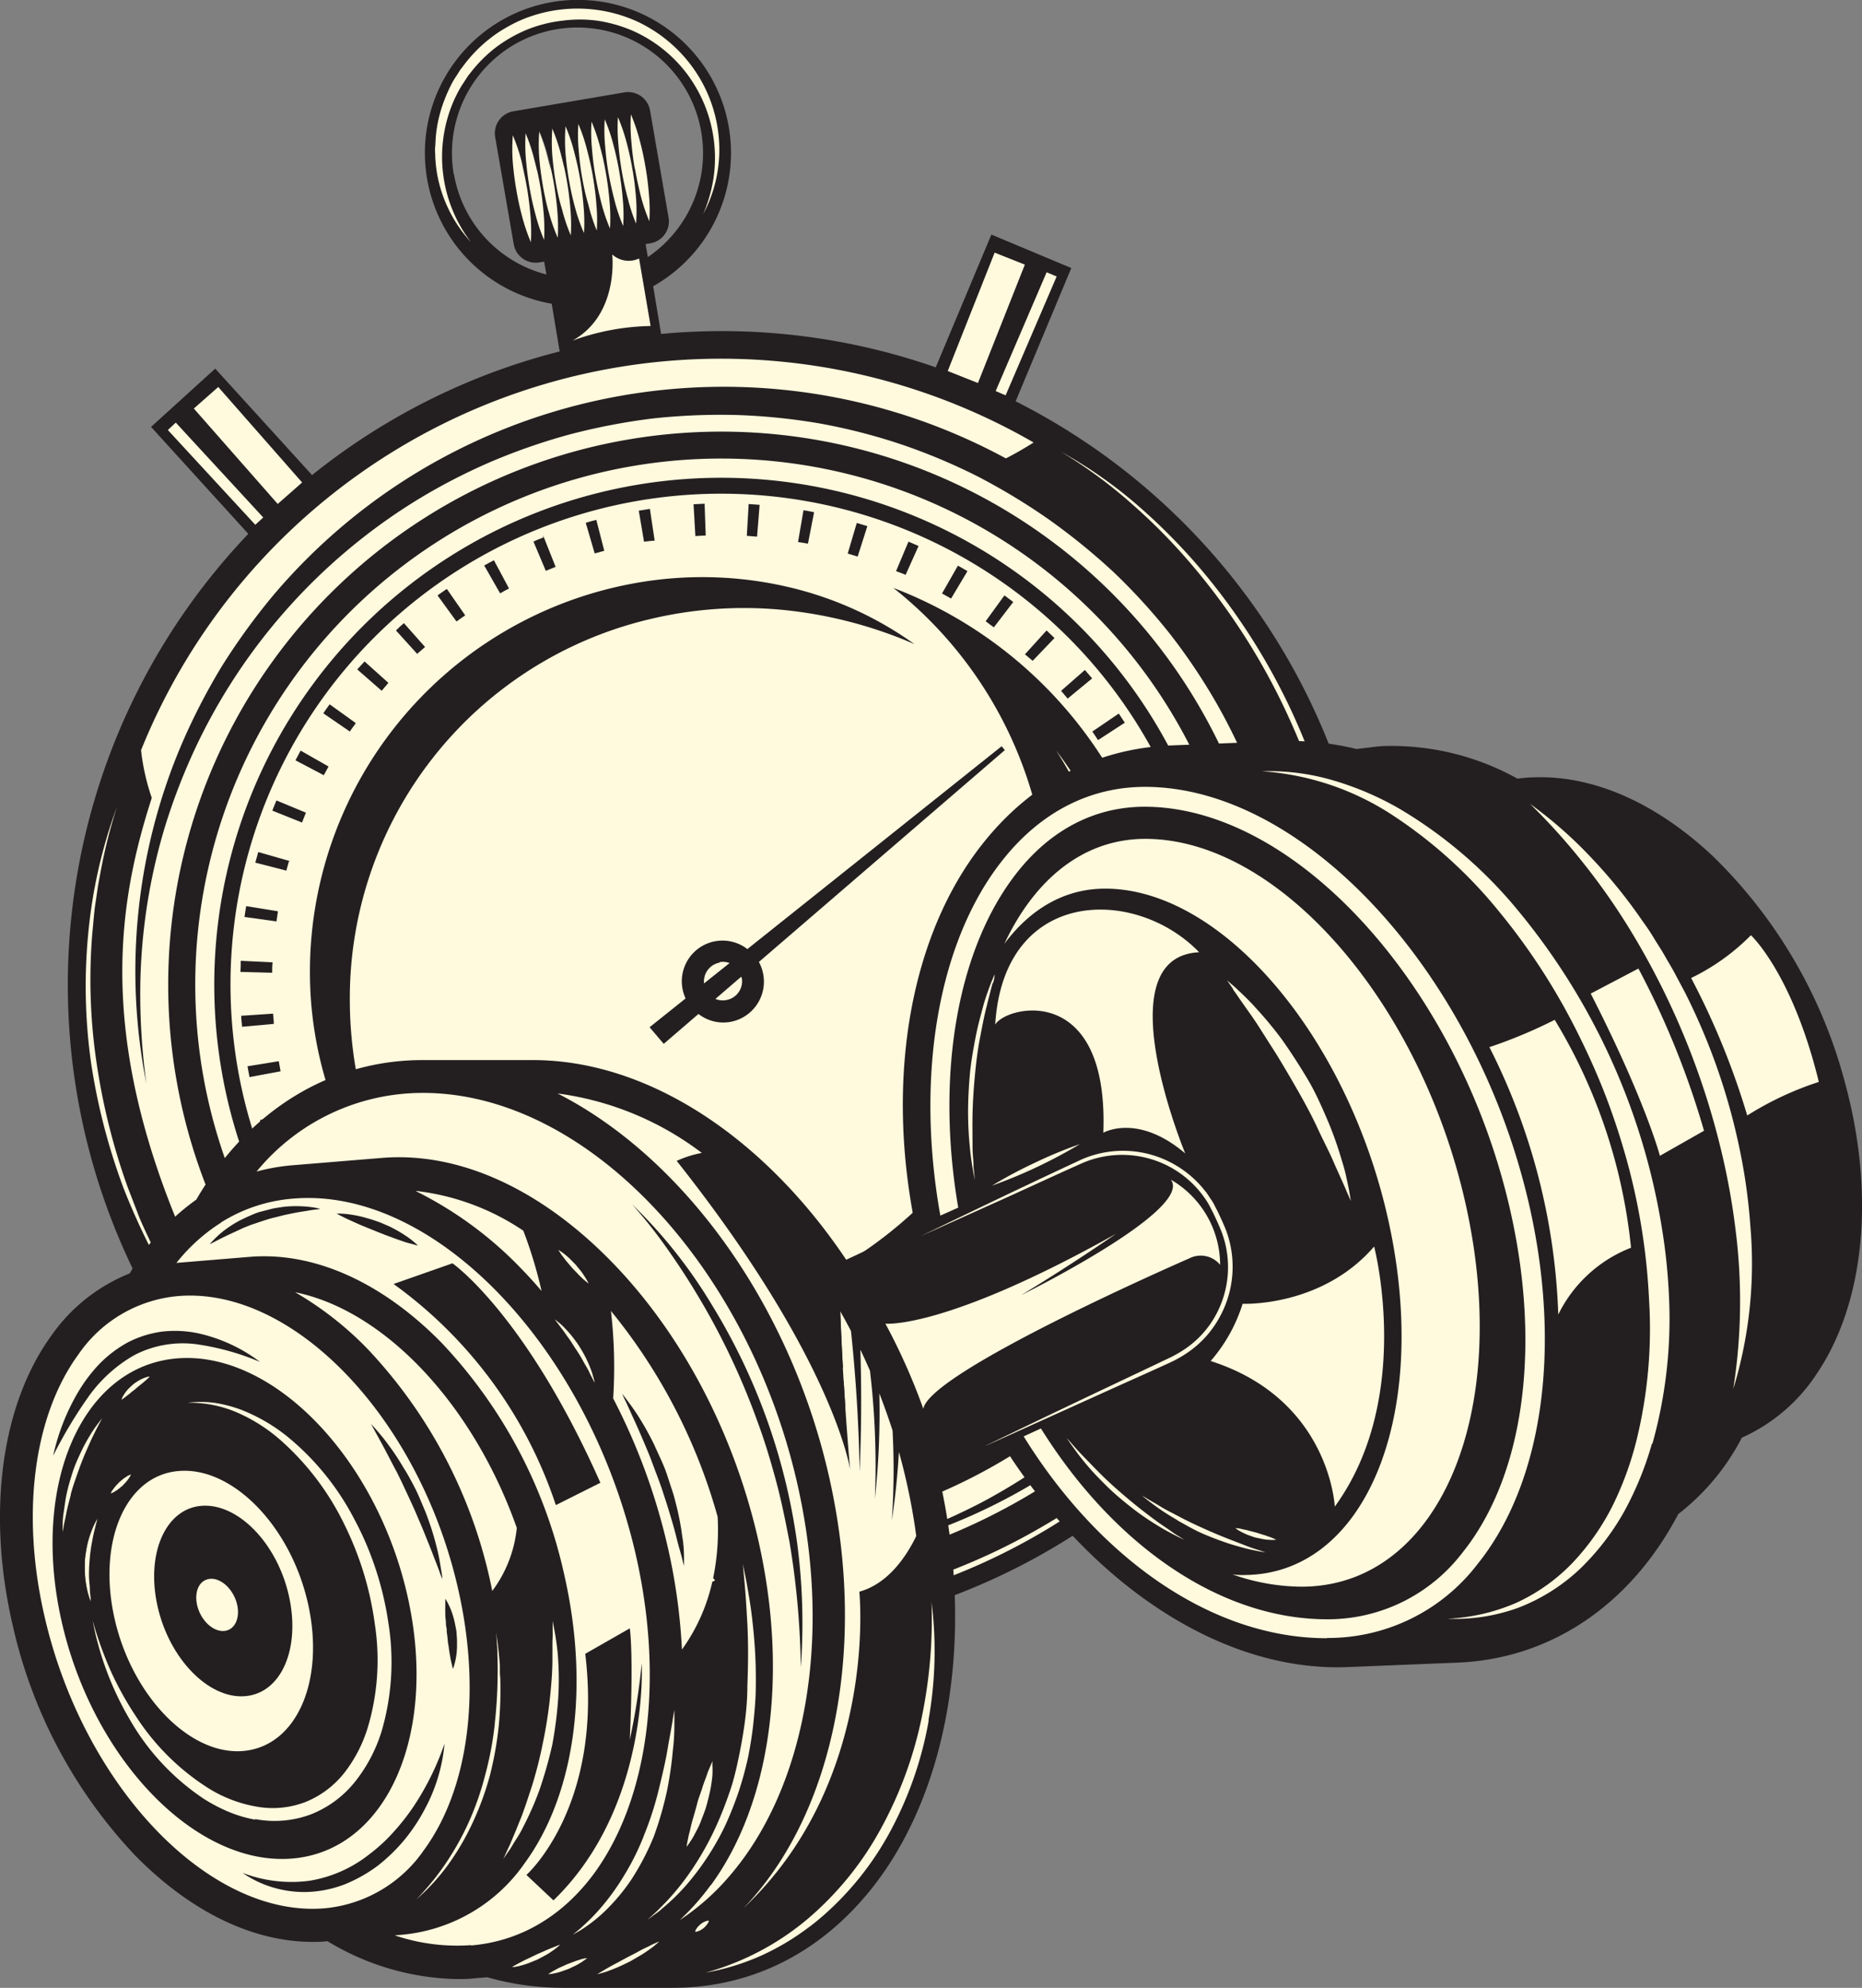<svg id="Capa_1" data-name="Capa 1" xmlns="http://www.w3.org/2000/svg" viewBox="0 0 234.19 250"><rect x="0" y="0" width="234.19" height="250" fill="#808080" stroke="none"/><defs><style>.cls-1{fill:#fff9de;}.cls-2{fill:#231f20;}</style></defs><path class="cls-1" d="M80.07,28.32a.17.17,0,0,0,.16-.17,21.74,21.74,0,0,0,0-3.48c-.06-.67-.14-1.32-.22-2,.13.64.28,1.28.45,1.93a22.82,22.82,0,0,0,1.11,3.29.2.2,0,0,0,.21.12.19.19,0,0,0,.16-.18,21.74,21.74,0,0,0,0-3.48c-.1-1.16-.25-2.31-.44-3.4s-.42-2.2-.73-3.35a21,21,0,0,0-1.11-3.29.2.2,0,0,0-.21-.12.2.2,0,0,0-.16.18,20.74,20.74,0,0,0,.06,3.48c0,.64.12,1.27.2,1.89-.13-.61-.27-1.22-.44-1.85a21.11,21.11,0,0,0-1.11-3.3.19.19,0,0,0-.21-.11.19.19,0,0,0-.16.18,21.74,21.74,0,0,0,0,3.48q.09,1,.21,1.89c-.13-.61-.27-1.23-.44-1.85a20.76,20.76,0,0,0-1.11-3.3A.19.19,0,0,0,76,14.8a.17.17,0,0,0-.16.17,21.73,21.73,0,0,0,0,3.48q.09,1,.21,1.89c-.13-.61-.27-1.22-.44-1.85a22,22,0,0,0-1.11-3.29.2.2,0,0,0-.21-.12.19.19,0,0,0-.16.18,21.74,21.74,0,0,0,.05,3.48c.06.65.13,1.27.21,1.87-.13-.6-.28-1.21-.44-1.83a22.61,22.61,0,0,0-1.11-3.3.19.19,0,0,0-.21-.11.18.18,0,0,0-.16.18,21.74,21.74,0,0,0,0,3.48c.06.64.13,1.27.21,1.88-.13-.61-.28-1.22-.44-1.84a21.82,21.82,0,0,0-1.11-3.3.19.19,0,0,0-.21-.11.17.17,0,0,0-.16.17,21.73,21.73,0,0,0,0,3.48c.06.64.13,1.26.21,1.87-.13-.59-.27-1.2-.44-1.83a22,22,0,0,0-1.11-3.29.2.2,0,0,0-.21-.12.19.19,0,0,0-.16.18,21.74,21.74,0,0,0,0,3.48q.09,1,.21,1.89c-.13-.61-.28-1.23-.44-1.85a21,21,0,0,0-1.12-3.3.19.19,0,0,0-.2-.11.19.19,0,0,0-.16.18,21.74,21.74,0,0,0,.05,3.48q.09,1,.21,1.89c-.13-.61-.28-1.23-.44-1.85a20.69,20.69,0,0,0-1.12-3.3.18.18,0,0,0-.21-.11.19.19,0,0,0-.16.17A23.1,23.1,0,0,0,66,20.17q.09,1,.21,1.89c-.13-.6-.28-1.22-.44-1.85a22,22,0,0,0-1.12-3.29.19.19,0,0,0-.21-.12.21.21,0,0,0-.16.18,23.11,23.11,0,0,0,.06,3.48c.1,1.18.25,2.33.44,3.4s.43,2.22.73,3.35a22.21,22.21,0,0,0,1.11,3.3.19.19,0,0,0,.37-.07A21.86,21.86,0,0,0,66.89,27c0-.66-.13-1.32-.22-2,.14.63.29,1.28.46,1.92a22.21,22.21,0,0,0,1.11,3.3.19.19,0,0,0,.21.11.19.19,0,0,0,.16-.18,21.74,21.74,0,0,0-.06-3.47c0-.67-.13-1.33-.22-2,.14.64.29,1.28.46,1.93a22,22,0,0,0,1.11,3.29.19.19,0,0,0,.21.11.18.18,0,0,0,.16-.17,20.74,20.74,0,0,0-.06-3.48c0-.67-.13-1.32-.22-2,.14.64.29,1.28.46,1.93a22.61,22.61,0,0,0,1.11,3.3.19.19,0,0,0,.37-.07,20.74,20.74,0,0,0-.06-3.48c-.05-.66-.13-1.32-.21-2,.13.64.28,1.29.45,1.93a21.82,21.82,0,0,0,1.11,3.3.19.19,0,0,0,.21.11.18.18,0,0,0,.16-.18,20.62,20.62,0,0,0-.06-3.47c0-.67-.13-1.33-.21-2,.13.64.28,1.29.45,1.94a23.25,23.25,0,0,0,1.11,3.29.19.19,0,0,0,.21.11.17.17,0,0,0,.16-.17,20.74,20.74,0,0,0-.06-3.48c0-.67-.13-1.32-.21-2,.13.64.28,1.28.45,1.93a22.82,22.82,0,0,0,1.11,3.29.2.2,0,0,0,.21.12.19.19,0,0,0,.16-.18,20.74,20.74,0,0,0-.06-3.48c0-.66-.13-1.32-.21-2,.13.64.28,1.29.45,1.93a23,23,0,0,0,1.11,3.3.19.19,0,0,0,.21.11.18.18,0,0,0,.16-.18,21.62,21.62,0,0,0,0-3.47c-.06-.67-.14-1.33-.22-2q.2,1,.45,1.92a23,23,0,0,0,1.11,3.3A.19.19,0,0,0,80.07,28.32Z"/><path class="cls-1" d="M93.32,122.68h-.09l-.1,0L89.9,125.5a.21.21,0,0,0-.07.18.2.2,0,0,0,.12.15A2.59,2.59,0,0,0,93.49,123a.65.65,0,0,0,0-.18A.21.21,0,0,0,93.32,122.68Z"/><path class="cls-1" d="M92,121.15a.19.19,0,0,0-.12-.15,2.58,2.58,0,0,0-3.47,2.77.2.2,0,0,0,.12.15.21.21,0,0,0,.11,0,.18.18,0,0,0,.09,0l3.2-2.56A.2.2,0,0,0,92,121.15Z"/><path class="cls-1" d="M34.78,63.51a.18.18,0,0,0,.14.06h0a.19.19,0,0,0,.1,0l3.07-2.69a.2.2,0,0,0,0-.28l-10.55-12a.16.16,0,0,0-.13-.06h0a.15.15,0,0,0-.09,0l-3.08,2.7a.18.18,0,0,0,0,.27Z"/><path class="cls-1" d="M83.45,175.18a49.48,49.48,0,0,0,16,.15l.77-.12a55.93,55.93,0,0,0,7.1-1.72,50.54,50.54,0,0,0,14.43-7.29,48.65,48.65,0,0,0,6.17-5.28,49.69,49.69,0,0,0,5.29-6.17,51.81,51.81,0,0,0,7.37-14.43,50.66,50.66,0,0,0,2.47-16c0-1.14,0-2.29-.12-3.4l0-.65-.1-.88c-.1-1-.21-2.09-.41-3.12a50.33,50.33,0,0,0-1.92-7.84,49.58,49.58,0,0,0-7.44-14.14.18.18,0,0,0-.18-.08l-.08,0a.18.18,0,0,0-.05.26,53.32,53.32,0,0,1,8.36,29.79,51.47,51.47,0,0,1-34.37,47.29,52.32,52.32,0,0,1-8.4,2.17,53.14,53.14,0,0,1-22.53-1h-.08a.19.19,0,0,0,0,.37A46.2,46.2,0,0,0,83.45,175.18Z"/><path class="cls-1" d="M32,66.13a.19.19,0,0,0,.17.06.18.18,0,0,0,.1,0l1-.93a.18.18,0,0,0,.06-.14A.13.13,0,0,0,33.3,65L22.25,53a.18.18,0,0,0-.17-.06.19.19,0,0,0-.1,0l-1,.93a.16.16,0,0,0-.06.13.16.16,0,0,0,0,.14Z"/><path class="cls-1" d="M152.31,174.38a.14.14,0,0,0-.11.06,89.39,89.39,0,0,1-9.76,9.45,83,83,0,0,1-11.07,7.84,79.46,79.46,0,0,1-25.24,9.57l-2,.37a80.48,80.48,0,0,1-25,.37,77.9,77.9,0,0,1-13.21-3,71.94,71.94,0,0,1-12.49-5.32.17.17,0,0,0-.12,0,.18.18,0,0,0-.14.1.19.19,0,0,0,.07.26,72.45,72.45,0,0,0,12.45,5.66A78.17,78.17,0,0,0,79,202.94a79.94,79.94,0,0,0,25.72-.3c.54-.09,1.07-.19,1.6-.3a78.88,78.88,0,0,0,25.5-9.83,83,83,0,0,0,11.07-8.07,89.3,89.3,0,0,0,9.58-9.75.19.19,0,0,0,0-.27A.18.18,0,0,0,152.31,174.38Z"/><path class="cls-1" d="M19.37,156.74c-.2-.46-.42-.91-.63-1.36-.35-.76-.72-1.55-1-2.33l-1.45-3.79a79.36,79.36,0,0,1-3.92-15.68,71.51,71.51,0,0,1-.52-16.13c0-.42.08-.84.12-1.26.08-.91.16-1.85.31-2.77l.29-2,.37-2a65,65,0,0,1,2-7.86.2.2,0,0,0-.13-.24.1.1,0,0,0-.09,0,.18.18,0,0,0-.15.12,63.1,63.1,0,0,0-3.61,15.93,69.37,69.37,0,0,0,.36,16.38,78.12,78.12,0,0,0,4.12,15.84,84.45,84.45,0,0,0,7.36,14.58.17.17,0,0,0,.19.09l.07,0a.19.19,0,0,0,.07-.26l-2.87-5.38Z"/><path class="cls-1" d="M80.18,62.8a61.91,61.91,0,1,0,71.54,50.47A62,62,0,0,0,80.18,62.8Zm58.91,90.54,3.1,1.88c-.18.3-.37.6-.56.9l-3.06-2Zm-.82,7.55c-.2.26-.42.54-.66.83l-2.82-2.29c.21-.25.41-.51.61-.76Zm-4.54,5.19-.75.75-2.54-2.59.69-.7Zm-5.11,4.64c-.25.21-.53.43-.83.66l-2.22-2.86.76-.62Zm-5.6,4-.9.56-1.89-3.11c.23-.13.47-.28.72-.44l.12-.07Zm-6,3.35-1,.46-1.51-3.3.88-.42Zm-6.37,2.64c-.32.11-.65.23-1,.34l-1.12-3.45.92-.31ZM104,182.63l-1,.23-.72-3.56,1-.2Zm-47.14-8.92,2-3q.41.28.81.54l-2,3.05ZM37.39,95.62c.16-.3.32-.61.51-.94l3.17,1.77c-.15.27-.3.55-.46.86ZM50,79.32c.28-.26.53-.49.79-.71l2.4,2.72-.73.66ZM55.33,75l.87-.62,2.07,3c-.24.16-.49.34-.8.57Zm5.81-3.73.93-.52,1.72,3.2-.86.48Zm6.2-3,1-.4,1.33,3.37-.91.37Zm6.51-2.3,1-.29.94,3.51-.94.27Zm6.72-1.54,1-.17.54,3.59-1,.16Zm7.05,2.85-.21-3.63,1.06,0,.13,3.63-1,0Zm6.48,0,.21-3.63,1.06.07-.29,3.63Zm6.44.75.62-3.57,1,.19-.7,3.56Zm6.3,1.49,1-3.48,1,.31-1.1,3.46Zm6.1,2.2,1.42-3.34,1,.42-1.49,3.31Zm5.8,2.89,1.79-3.16.91.52L119.59,75Zm31.7,40.94c.06.37.1.72.14,1.05L147,117c0-.34-.09-.65-.13-1Zm.57,6.87c0,.36,0,.71,0,1.07l-3.62,0c0-.33,0-.65,0-1Zm-3.84,6.58,3.62.31c0,.34-.07.69-.11,1.06l-3.61-.4C147.11,129.59,147.14,129.26,147.17,128.94Zm-.95,6.41,3.55.73c-.07.35-.14.69-.22,1l-3.53-.83C146.09,136,146.16,135.65,146.22,135.35Zm-.63-25.71,3.52-.91.26,1-3.54.84Q145.72,110.12,145.59,109.64Zm-2-6.17,3.39-1.31c.12.31.24.63.37,1L144,104.38ZM141,97.56l3.22-1.69.48.95-3.25,1.61ZM137.63,92l3-2,.58.88-3,2Zm-3.94-5.14,2.75-2.38.69.81-2.8,2.32Zm-4.51-4.66,2.46-2.68.78.73-2.52,2.62C129.68,82.64,129.44,82.42,129.18,82.19ZM125,78.65l-.79-.58,2.14-2.94.85.64ZM95.8,122.59A4.93,4.93,0,0,1,88,127.37a.15.15,0,0,0-.14,0,.19.19,0,0,0-.1,0L83.5,131,82,129.21l4.38-3.49a.22.22,0,0,0,.06-.24,4.58,4.58,0,0,1-.38-1.21,5,5,0,0,1,4-5.71,5,5,0,0,1,3.84,1,.19.19,0,0,0,.15,0,.2.2,0,0,0,.08,0l31.78-25.39.16.2L95.31,120.84a.2.2,0,0,0,0,.24A4.86,4.86,0,0,1,95.8,122.59ZM45.18,84.26c.22-.26.45-.52.7-.79l2.69,2.43-.65.73Zm4.49,7.47a49.31,49.31,0,0,1,30.1-18.2l.93-.15a47.73,47.73,0,0,1,18,.54,45.42,45.42,0,0,1,14.71,6.24A54.08,54.08,0,0,0,98.33,76.5,51.59,51.59,0,0,0,84.89,77c-1.12.19-2.24.43-3.33.7a49.14,49.14,0,0,0-37.78,48.34,51.36,51.36,0,0,0,2.87,16.57,52.26,52.26,0,0,0,3.47,7.86c.58,1,1.35,2.41,2.23,3.72.47.76,1,1.49,1.5,2.21-.67-.61-1.31-1.23-1.92-1.87-1-1.08-2-2.24-2.91-3.34a47.53,47.53,0,0,1-4.78-7.55,48.28,48.28,0,0,1-4.9-17.38A49.23,49.23,0,0,1,49.67,91.73ZM49.75,163l-2.61,2.52-.73-.78,2.66-2.46Zm-13.1-22.13L33.19,142l-.31-1,3.48-1C36.45,140.23,36.55,140.54,36.65,140.86Zm-6-11.9c0-.38-.06-.73-.09-1.06l3.63-.25c0,.31,0,.63.08,1Zm3.43-6.8-3.63-.09c0-.38,0-.73,0-1.07l3.63.18C34.07,121.51,34.05,121.83,34.05,122.16ZM38.55,146l.39.9-3.31,1.48-.42-1ZM34.6,115.7l-3.6-.51c.06-.37.11-.71.17-1l3.58.59C34.7,115,34.65,115.36,34.6,115.7Zm-2.22-7.27.28-1,3.49,1c-.08.29-.17.6-.26.94Zm9,43.4c.14.24.29.48.43.73l.07.12-3.12,1.86q-.27-.45-.54-.93ZM45,157.27c.19.25.38.52.59.79l-2.89,2.2-.64-.85ZM34.52,101.88v0l.38-.95,3.36,1.39c-.12.29-.24.59-.36.91Zm.55,32.69-3.57.7c-.07-.36-.13-.7-.19-1l3.58-.59Zm16.3,35,2.38-2.74.74.63-2.31,2.79Zm35.69-3.2c29.33-5.06,49.19-32.4,44.26-60.93A51.64,51.64,0,0,0,113.5,74.58a53.63,53.63,0,0,1,32.7,40.52,52.82,52.82,0,0,1-.62,21.14h0c-5.07,21.59-22.8,38-45.17,41.9-20.73,3.58-41.89-4.64-54.3-21A54.88,54.88,0,0,0,87.06,166.32Zm57.47-24.72,3.45,1.13c-.1.34-.22.66-.34,1l-3.42-1.21C144.33,142.21,144.43,141.91,144.53,141.6Zm-2.38,6,3.3,1.52-.46,1-3.26-1.6C141.86,148.24,142,148,142.15,147.62ZM44.51,91l-.55.79-3-2,.61-.87Zm18.26,86.28L64.46,174l.87.45-1.62,3.25Zm6.28,2.85,1.31-3.39.92.35L70,180.47l-.2-.07Zm6.56,2.11.92-3.51.94.23-.84,3.54-.29-.08Zm6.76,1.34L82.9,180l.95.12-.43,3.6C83.08,183.65,82.74,183.6,82.37,183.55Zm6.87.56.1-3.63h1v3.64H89.24Zm6.89-.24-.32-3.61,1-.1.4,3.61Z"/><path class="cls-1" d="M125.05,49.25a.22.22,0,0,0,.1.11l1.26.53a.2.2,0,0,0,.11,0,.21.21,0,0,0,.14-.12l6.41-14.94a.2.2,0,0,0,0-.15.14.14,0,0,0-.1-.1l-1.25-.54a.14.14,0,0,0-.11,0,.21.21,0,0,0-.15.11L125.05,49.1A.19.19,0,0,0,125.05,49.25Z"/><path class="cls-1" d="M79.42,58.43a66.35,66.35,0,1,0,76.67,54.09A66.42,66.42,0,0,0,79.42,58.43Zm22.11,128A63.57,63.57,0,1,1,153.35,113,63.63,63.63,0,0,1,101.53,186.45Z"/><path class="cls-1" d="M162.67,89.4A79.74,79.74,0,0,0,150.6,70.79,73.56,73.56,0,0,0,142.68,63a58.11,58.11,0,0,0-9.13-6.3.2.2,0,0,0-.13,0,.2.2,0,0,0-.13.09.18.18,0,0,0,.06.26,60.7,60.7,0,0,1,8.86,6.51,74.13,74.13,0,0,1,7.7,7.84A81.31,81.31,0,0,1,161.7,89.85a83,83,0,0,1,6.59,20.91,92.73,92.73,0,0,1,1.17,22,.2.2,0,0,0,.18.2h.05a.21.21,0,0,0,.16-.17,93.69,93.69,0,0,0,.4-11.08,83.78,83.78,0,0,0-1.07-11A81.42,81.42,0,0,0,162.67,89.4Z"/><path class="cls-1" d="M165.1,133.19a.21.21,0,0,0-.13,0l-.05,0a.19.19,0,0,0-.11.15c-.33,2.41-.76,4.72-1.28,6.89a76.13,76.13,0,0,1-3.3,10.46,77,77,0,0,1-4.81,9.85,83.16,83.16,0,0,1-6.2,9,80.64,80.64,0,0,1-7.45,8,73.71,73.71,0,0,1-31.54,17c1.18-.35,2.32-.73,3.43-1.12a77.51,77.51,0,0,0,9.88-4.3,76.36,76.36,0,0,0,9.11-5.69,78.57,78.57,0,0,0,8.14-6.95,72.79,72.79,0,0,0,21.78-47.33,77,77,0,0,0-.07-10.6,81.65,81.65,0,0,0-1.61-10.47,72.47,72.47,0,0,0-13.54-28.42,77.23,77.23,0,0,0-7.11-7.81,79.41,79.41,0,0,0-8.17-6.69,80.62,80.62,0,0,0-9-5.45,76.7,76.7,0,0,0-9.75-4.08,74,74,0,0,0-10.23-2.6A73.48,73.48,0,0,0,82,52.43c-1.31.17-2.6.36-3.87.58-2.23.38-4.43.86-6.53,1.41a78,78,0,0,0-10,3.49A72.86,72.86,0,0,0,24.28,94.3a76.29,76.29,0,0,0-3.81,10,73.69,73.69,0,0,0-2.31,10.49,74.89,74.89,0,0,0-.74,10.75c0,1.2,0,2.42.09,3.67A73.45,73.45,0,0,1,23,93.72,80.1,80.1,0,0,1,28,84a82.24,82.24,0,0,1,6.41-8.87A73.94,73.94,0,0,1,50.83,60.7,74.09,74.09,0,0,1,78.41,50a74.06,74.06,0,0,1,48,7.88.2.2,0,0,0,.13,0l.06,0c.8-.42,2.07-1.11,3.5-2a.17.17,0,0,0,.09-.16.22.22,0,0,0-.09-.17A78.82,78.82,0,0,0,17.56,94.27a.17.17,0,0,0,0,.1,26.91,26.91,0,0,0,1.34,6c-4.53,14-7.28,32.18,6.41,60.48a29.32,29.32,0,0,0-.56,6.17.19.19,0,0,0,0,.1A79.76,79.76,0,0,0,49.44,191a.13.13,0,0,0,.08,0,29.82,29.82,0,0,0,7.55,0l.18,0c16.08,7,31.91,9.19,47.05,6.57h0c16-2.76,30.67-10.84,43.72-24a27.9,27.9,0,0,0,5.38-1.92.18.18,0,0,0,.07-.05,79.46,79.46,0,0,0,15-34.24.19.19,0,0,0,0-.13A11.1,11.1,0,0,0,165.1,133.19ZM157,161.43l.51-.9.54-.92.56-.92.34-.54.22-.33c.32-.51.67-1,1-1.53l.52-.69.12-.14v0c-.07.27-.15.61-.27,1a14.6,14.6,0,0,1-.68,1.73l-.15.31a6.25,6.25,0,0,1-.31.64l-.53.94-.59.92-.62.86a14.13,14.13,0,0,1-1.22,1.42,8.7,8.7,0,0,1-.74.69l0,0,.07-.16c.1-.23.22-.5.37-.79C156.45,162.51,156.74,162,157,161.43ZM29.19,166.71l.4.41c.31.32.67.68,1,1.08l2.91,3.07,1.14,1.18c.36.39.75.78,1.13,1.17l.77.8,1.13,1.15,1.48,1.51,2.65,2.66,1.07,1.1.38.4c-.48-.32-1.07-.71-1.72-1.2-.87-.63-1.86-1.43-2.93-2.37l-.5-.44c-.36-.32-.72-.64-1.08-1s-.77-.75-1.16-1.14l-.41-.4-.39-.42-1.1-1.2-1.08-1.25-.31-.37c-.91-1.11-1.67-2.12-2.28-3C29.86,167.8,29.49,167.2,29.19,166.71Zm73.33,25.46A69.37,69.37,0,1,1,159.07,112,69.47,69.47,0,0,1,102.52,192.17Z"/><path class="cls-1" d="M59.2,30.62a.18.18,0,0,0,.09,0,.2.2,0,0,0,0-.27A17.43,17.43,0,0,1,57.08,13a10.58,10.58,0,0,1,.69-1.44l.29-.56c.12-.2.26-.4.39-.6L59,9.62l.36-.45A16.58,16.58,0,0,1,62.49,6a17.81,17.81,0,0,1,3.87-2.2,18.16,18.16,0,0,1,3.36-1,9.66,9.66,0,0,1,1-.13,16.54,16.54,0,0,1,4.44,0A18.34,18.34,0,0,1,79.4,4a17.16,17.16,0,0,1,6.93,5.52,17.43,17.43,0,0,1,3.26,8.33,17,17,0,0,1-.08,4.56,18.57,18.57,0,0,1-1.28,4.43.2.2,0,0,0,.09.25.17.17,0,0,0,.12,0,.19.19,0,0,0,.14-.09,17.36,17.36,0,0,0,2-9.25A17.73,17.73,0,0,0,87.5,8.69,18,18,0,0,0,70.46,1c-.32,0-.64.08-.95.14a19.64,19.64,0,0,0-3.8,1.1l-.38.17a12.83,12.83,0,0,0-1.81.92,15.09,15.09,0,0,0-1.87,1.23l-.19.14a18.2,18.2,0,0,0-3.39,3.51l-.38.5-.54.87a8.1,8.1,0,0,0-.42.7l-.28.57a10.88,10.88,0,0,0-.72,1.64,17.18,17.18,0,0,0-1.11,4.74l-.07,1.2a7.09,7.09,0,0,0,0,.8c0,.14,0,.28,0,.41a13.71,13.71,0,0,0,.19,1.94l.07.48A17.49,17.49,0,0,0,59,30.56.21.21,0,0,0,59.2,30.62Z"/><path class="cls-1" d="M80.27,32.29a2.34,2.34,0,0,1-.7.22,3,3,0,0,1-2.46-.71.17.17,0,0,0-.15,0l-.06,0a.18.18,0,0,0-.1.19c0,.07.83,7.53-4.88,10.7a.18.18,0,0,0-.08.25.19.19,0,0,0,.21.11h0a35.09,35.09,0,0,1,5.72-1.53,19.78,19.78,0,0,1,4-.33h0a.19.19,0,0,0,.11-.07.18.18,0,0,0,0-.16l-1.46-8.5a.19.19,0,0,0-.11-.15.25.25,0,0,0-.12,0Z"/><path class="cls-1" d="M122.93,48.35a.16.16,0,0,0,.1,0h0a.2.2,0,0,0,.11-.11l5.9-14.85a.19.19,0,0,0-.1-.25l-3.8-1.51a.22.22,0,0,0-.11,0l0,0a.16.16,0,0,0-.1.1L119,46.59a.19.19,0,0,0,.11.25Z"/><path class="cls-2" d="M127.74,50.47l7-16.76L124.69,29.5l-7,16.7A81.59,81.59,0,0,0,83.15,42l-1-6a19.25,19.25,0,1,0-12.76,2.2l1,6A81.83,81.83,0,0,0,39.25,59.75L27.07,46.36,19,53.69,31.23,67.14a82.19,82.19,0,1,0,96.51-16.67Zm5.16-15.7-6.42,14.95-1.25-.54,6.41-14.94Zm-7.8-3,3.8,1.51L123,48.17l-3.8-1.51ZM55,22a17.32,17.32,0,0,1-.26-2.38c0-.4-.06-.8,0-1.2l.07-1.2a16.88,16.88,0,0,1,1.1-4.68,19.72,19.72,0,0,1,1-2.2c.2-.35.42-.69.63-1l.32-.52.37-.48a17.92,17.92,0,0,1,3.37-3.48,16.15,16.15,0,0,1,2-1.35,17.05,17.05,0,0,1,2.18-1.09A18.18,18.18,0,0,1,80,2.64a18,18,0,0,1,7.34,6.15,17.69,17.69,0,0,1,3.1,9,17.18,17.18,0,0,1-2,9.14,18.57,18.57,0,0,0,1.29-4.47,17.37,17.37,0,0,0,.08-4.61,17.59,17.59,0,0,0-3.3-8.42,17.32,17.32,0,0,0-7-5.59,18,18,0,0,0-4.33-1.23,16.47,16.47,0,0,0-4.49,0,16.82,16.82,0,0,0-4.36,1.1,17.84,17.84,0,0,0-3.92,2.22,17.52,17.52,0,0,0-3.2,3.18l-.35.44-.31.48c-.2.32-.42.63-.61.95a16.81,16.81,0,0,0-1,2,17.67,17.67,0,0,0,2.28,17.46A17.18,17.18,0,0,1,55,22Zm2.07-.09A15.79,15.79,0,1,1,81.48,32.33L81.2,30.7l.61-.1a2.8,2.8,0,0,0,2.28-3.23L81.76,13.9a2.8,2.8,0,0,0-3.23-2.28L64.56,14a2.8,2.8,0,0,0-2.28,3.23l2.33,13.46A2.8,2.8,0,0,0,67.84,33l.6-.1.28,1.62A15.8,15.8,0,0,1,57.1,21.94Zm22.77-.69c-.2-1.12-.34-2.25-.43-3.39a22,22,0,0,1-.06-3.45,23.33,23.33,0,0,1,1.11,3.27q.44,1.65.72,3.33c.2,1.12.34,2.25.43,3.39a20.85,20.85,0,0,1,.06,3.45,22.05,22.05,0,0,1-1.1-3.27C80.31,23.48,80.06,22.37,79.87,21.25ZM77,32a3.09,3.09,0,0,0,3.38.51L81.83,41A30.1,30.1,0,0,0,72,42.84C77.9,39.57,77,32,77,32Zm-8-5.36c-.3-1.11-.54-2.22-.73-3.34s-.34-2.24-.44-3.38a22,22,0,0,1,0-3.45,22.05,22.05,0,0,1,1.1,3.27c.29,1.1.54,2.21.73,3.33s.34,2.25.43,3.39a23.17,23.17,0,0,1,.06,3.44A21.94,21.94,0,0,1,69,26.59ZM69.91,23c-.2-1.12-.34-2.25-.44-3.39a22,22,0,0,1,0-3.45,22.45,22.45,0,0,1,1.1,3.27c.29,1.1.54,2.21.73,3.33s.34,2.25.43,3.39a22,22,0,0,1,.06,3.45,22.05,22.05,0,0,1-1.1-3.27C70.34,25.2,70.1,24.09,69.91,23Zm1.66-.29c-.2-1.12-.34-2.25-.44-3.38a22,22,0,0,1,0-3.45,21.94,21.94,0,0,1,1.1,3.26c.29,1.11.54,2.22.73,3.34s.34,2.25.43,3.38a22,22,0,0,1,.06,3.45A22.05,22.05,0,0,1,72.3,26C72,24.91,71.76,23.8,71.57,22.68Zm1.66-.29c-.2-1.12-.34-2.24-.43-3.38a20.87,20.87,0,0,1-.06-3.45,22.05,22.05,0,0,1,1.1,3.27c.29,1.1.54,2.21.73,3.33s.34,2.25.43,3.39A21.89,21.89,0,0,1,75.06,29,21.94,21.94,0,0,1,74,25.73C73.67,24.62,73.42,23.51,73.23,22.39Zm1.66-.28c-.2-1.12-.34-2.25-.43-3.39a20.85,20.85,0,0,1-.06-3.45,22.05,22.05,0,0,1,1.1,3.27c.3,1.1.54,2.21.73,3.33s.34,2.25.43,3.39a22,22,0,0,1,.06,3.45,22.05,22.05,0,0,1-1.1-3.27C75.33,24.34,75.08,23.23,74.89,22.11Zm1.66-.29c-.2-1.12-.34-2.25-.43-3.38A20.89,20.89,0,0,1,76.06,15a21.94,21.94,0,0,1,1.1,3.26c.3,1.11.54,2.22.73,3.34s.34,2.25.43,3.38a20.87,20.87,0,0,1,.06,3.45,22.05,22.05,0,0,1-1.1-3.27C77,24.05,76.74,22.94,76.55,21.82Zm2.39,3.05c-.29-1.11-.54-2.22-.73-3.34s-.34-2.24-.43-3.38a22,22,0,0,1-.06-3.45A23.33,23.33,0,0,1,78.83,18q.44,1.65.72,3.33c.2,1.12.34,2.25.43,3.39A20.75,20.75,0,0,1,80,28.13,21.94,21.94,0,0,1,78.94,24.87Zm-11-1.56c.19,1.12.33,2.25.43,3.38a23.31,23.31,0,0,1,.06,3.45,21.67,21.67,0,0,1-1.1-3.27c-.3-1.1-.54-2.21-.73-3.33s-.34-2.25-.44-3.38a22,22,0,0,1-.05-3.45A21.67,21.67,0,0,1,67.2,20C67.49,21.08,67.74,22.19,67.93,23.31Zm-1.66.28c.19,1.12.33,2.25.43,3.39a23.31,23.31,0,0,1,.06,3.45,23.33,23.33,0,0,1-1.11-3.27q-.44-1.65-.72-3.33c-.2-1.12-.34-2.25-.44-3.39a22,22,0,0,1,0-3.45,22.45,22.45,0,0,1,1.1,3.27C65.83,21.36,66.08,22.47,66.27,23.59ZM27.45,48.67,38,60.68l-3.07,2.7-10.55-12Zm-6.34,5.41,1-.93,11,11.93-1,.92Zm-5.54,95.43a78.14,78.14,0,0,1-4.11-15.8,69.18,69.18,0,0,1-.36-16.33,63,63,0,0,1,3.6-15.88,65.38,65.38,0,0,0-2,7.88l-.37,2-.29,2c-.22,1.34-.29,2.69-.43,4a71.21,71.21,0,0,0,.52,16.18,81.27,81.27,0,0,0,3.92,15.72l1.46,3.79c.51,1.25,1.12,2.46,1.68,3.7l.84,1.85,1,1.8,1.91,3.59A85.51,85.51,0,0,1,15.57,149.51ZM142.78,184.3a81.63,81.63,0,0,1-11.05,8,79.06,79.06,0,0,1-25.43,9.82,80.19,80.19,0,0,1-27.25.59,78.36,78.36,0,0,1-13.27-3.25,71.31,71.31,0,0,1-12.42-5.65,71.49,71.49,0,0,0,12.52,5.33,78.3,78.3,0,0,0,13.25,3,80.77,80.77,0,0,0,27-.74,79.93,79.93,0,0,0,25.3-9.6A81.7,81.7,0,0,0,142.56,184a89.32,89.32,0,0,0,9.79-9.47A90.63,90.63,0,0,1,142.78,184.3Zm10.54-12.85a28.31,28.31,0,0,1-5.39,1.92c-27.48,27.8-60.18,30.68-90.66,17.44,0,0-2.33.57-7.73.05A79.21,79.21,0,0,1,24.93,167a28.65,28.65,0,0,1,.57-6.19c-13.75-28.4-10.91-46.54-6.41-60.46a27.81,27.81,0,0,1-1.35-6A78.64,78.64,0,0,1,130,55.65c-1.37.87-2.6,1.55-3.49,2a74.42,74.42,0,0,0-75.82,2.87A73.94,73.94,0,0,0,34.26,75a82.19,82.19,0,0,0-6.42,8.89,80.56,80.56,0,0,0-5,9.72,72.85,72.85,0,0,0-4.43,42.66,82.71,82.71,0,0,1-.77-10.76,72.79,72.79,0,0,1,3-21.18,76.55,76.55,0,0,1,3.81-10A73.15,73.15,0,0,1,52.26,63a74.52,74.52,0,0,1,9.38-4.88,77.07,77.07,0,0,1,10-3.48,79.7,79.7,0,0,1,10.37-2,79,79,0,0,1,10.54-.45A76.74,76.74,0,0,1,103,53.24a73.09,73.09,0,0,1,10.21,2.6,74.41,74.41,0,0,1,9.72,4.06,79.37,79.37,0,0,1,9,5.44A80.06,80.06,0,0,1,140.11,72a75.82,75.82,0,0,1,7.09,7.79,74.55,74.55,0,0,1,5.86,8.75,72.86,72.86,0,0,1,7.64,19.6,79.77,79.77,0,0,1,1.61,10.44,77.52,77.52,0,0,1,.07,10.56,74,74,0,0,1-1.46,10.48,73.18,73.18,0,0,1-20.26,36.73,76.84,76.84,0,0,1-8.13,6.93,75.88,75.88,0,0,1-9.08,5.68,77.73,77.73,0,0,1-9.86,4.29,80.26,80.26,0,0,1-10.39,2.88,72.94,72.94,0,0,0,38.7-18.48,80.74,80.74,0,0,0,7.47-8,82.17,82.17,0,0,0,6.22-9,77,77,0,0,0,4.82-9.87,78.48,78.48,0,0,0,3.31-10.5c.54-2.28,1-4.58,1.28-6.91a11.16,11.16,0,0,1,3.27,3.94A78.85,78.85,0,0,1,153.32,171.45ZM150.46,70.92a79.83,79.83,0,0,1,12,18.56,81.43,81.43,0,0,1,6.5,21.16,83.2,83.2,0,0,1,1.06,11,94.93,94.93,0,0,1-.39,11.06,93.1,93.1,0,0,0-1.18-22,83.59,83.59,0,0,0-6.6-21,82,82,0,0,0-11.82-18.51,73.46,73.46,0,0,0-7.72-7.86,60.67,60.67,0,0,0-8.89-6.53,56.74,56.74,0,0,1,9.11,6.28A74.3,74.3,0,0,1,150.46,70.92Z"/><path class="cls-2" d="M159.26,112a69.56,69.56,0,1,0-56.71,80.39A69.64,69.64,0,0,0,159.26,112ZM25.52,135.06A66.15,66.15,0,1,1,102,189,66.23,66.23,0,0,1,25.52,135.06Z"/><path class="cls-2" d="M153.54,113a63.76,63.76,0,1,0-52,73.68A63.83,63.83,0,0,0,153.54,113ZM29.89,134.31a61.72,61.72,0,1,1,71.32,50.32A61.78,61.78,0,0,1,29.89,134.31Z"/><path class="cls-2" d="M44.06,143.75a48.82,48.82,0,0,0,4.81,7.58c.94,1.16,1.89,2.3,2.92,3.36s2.11,2.07,3.23,3c-.86-1.2-1.73-2.36-2.5-3.6s-1.53-2.46-2.23-3.72a52.38,52.38,0,0,1-3.46-7.83A51.49,51.49,0,0,1,44,126.06,49,49,0,0,1,81.6,77.9a50.85,50.85,0,0,1,16.71-1.21A55.06,55.06,0,0,1,115,81a44.53,44.53,0,0,0-16.19-7.25,47.58,47.58,0,0,0-18.12-.55A49.65,49.65,0,0,0,39.15,126.3,48.3,48.3,0,0,0,44.06,143.75Z"/><path class="cls-2" d="M113.9,72.3h0l1.63-3.63h0l0,0-1.27-.55,0,0-1.56,3.71h0C113.12,72,113.52,72.12,113.9,72.3Z"/><path class="cls-2" d="M107.87,70h0l1.22-3.83h0l-1.33-.4h0l-1.14,3.85h0Z"/><path class="cls-2" d="M125,78.9l0,0,2.44-3.19,0,0-1.11-.83,0,0-2.36,3.25,0,0C124.28,78.38,124.63,78.63,125,78.9Z"/><path class="cls-2" d="M119.62,75.28l0,0,2.06-3.45,0,0c-.38-.23-.79-.46-1.2-.69l0,0-2,3.5h0Z"/><path class="cls-2" d="M101.62,68.37h0l.77-3.94,0-.17,0,.16c-.42-.09-.85-.17-1.33-.25h0l-.69,4h0Z"/><path class="cls-2" d="M88.76,67.35h0l-.14-4v0h0l-1.39.07h0l.23,4h0C87.89,67.39,88.32,67.36,88.76,67.35Z"/><path class="cls-2" d="M95.22,67.49h0l.32-4h0l-1.38-.1h0l-.23,4h0C94.37,67.42,94.81,67.46,95.22,67.49Z"/><path class="cls-2" d="M62.89,74.63c.37-.22.76-.43,1.13-.62h0l-1.9-3.55,0,0c-.43.22-.84.45-1.22.66l0,0,2,3.5Z"/><path class="cls-2" d="M57.45,78.14c.42-.31.75-.54,1.06-.75l0,0-2.28-3.28h-.11l0,0c-.35.24-.71.49-1.09.77l0,0,2.36,3.25Z"/><path class="cls-2" d="M129.88,83.11l0,0,2.75-2.87h0v0c-.36-.35-.69-.66-1-.95l0,0-2.72,3,0,0Z"/><path class="cls-2" d="M82.34,68h0l-.6-4h0l-1.32.21h-.08L81,68.12l.08,0C81.52,68.07,81.94,68,82.34,68Z"/><path class="cls-2" d="M68.68,71.78l1.2-.49h0l-1.59-4,.06.3c-.4.15-.81.32-1.26.51l0,0,1.56,3.7Z"/><path class="cls-2" d="M144.4,141.39c-.13.39-.26.79-.42,1.22v0l3.78,1.34v0c.15-.42.3-.86.45-1.31v0l-3.81-1.25Z"/><path class="cls-2" d="M147.18,122.31c0,.45,0,.88,0,1.29v0l4,0v0q0-.66,0-1.38v0l-4,.11Z"/><path class="cls-2" d="M133.44,86.86l.84,1h0l3.08-2.54,0,0-.91-1.06v0l-3,2.63Z"/><path class="cls-2" d="M142,147.4c-.2.43-.38.81-.56,1.16v0l3.58,1.75h0v0c.2-.39.4-.81.6-1.24v0l-3.65-1.69Z"/><path class="cls-2" d="M139,153.1c-.24.39-.47.75-.68,1.1l0,0,3.35,2.14,0,0,0,0,.73-1.18,0,0L139,153.07Z"/><path class="cls-2" d="M147,128.77c0,.43-.08.86-.13,1.28v0l4,.45v0c0-.46.09-.92.13-1.38v0l-4-.35Z"/><path class="cls-2" d="M137.38,92q.38.54.72,1.08l0,0,3.37-2.19,0,0c-.29-.45-.54-.81-.76-1.15l0,0-3.32,2.26Z"/><path class="cls-2" d="M140.72,97.51l.59,1.15v0l3.6-1.78,0,0-.62-1.23,0,0-3.56,1.87Z"/><path class="cls-2" d="M143.39,103.39c.16.43.31.82.45,1.21v0l3.78-1.36v0l-.48-1.29,0,0-3.74,1.45Z"/><path class="cls-2" d="M146.64,115.87c.05.41.11.83.16,1.29v0l4-.48v0c0-.43-.11-.88-.18-1.37v0l-4,.56Z"/><path class="cls-2" d="M145.37,109.53c.11.43.22.86.31,1.27v0l3.92-.93,0,0c-.09-.42-.2-.86-.32-1.35l0,0-3.88,1Z"/><path class="cls-2" d="M58.87,170.46h0l-2.27,3.31,0,0,1.15.77h0L60,171.2l0,0Z"/><path class="cls-2" d="M53.75,166.53l0,0-2.63,3,0,0,1,.89,0,0,2.54-3.07v0l0,0Z"/><path class="cls-2" d="M135.37,158.39l0,0c-.27.34-.54.69-.81,1l0,0,3.12,2.53,0,0c.3-.37.59-.73.86-1.09l0,0-3.14-2.43Z"/><path class="cls-2" d="M50,163l0,0-.89-.94,0,0-3,2.72v0l1,1,0,0L50,163Z"/><path class="cls-2" d="M64.41,173.8l0,0-1.86,3.52,0,0,0,0,1.24.63,0,0,1.79-3.6,0,0C65.2,174.21,64.82,174,64.41,173.8Z"/><path class="cls-2" d="M45.81,158.1l0,0c-.27-.35-.53-.7-.77-1v0l-3.23,2.36h0v0c.29.39.56.75.84,1.1l0,0,3.16-2.42Z"/><path class="cls-2" d="M76.43,178.47h0l-1,3.85v0h0l1.34.33h0l.93-3.91h0Z"/><path class="cls-2" d="M89.18,180.28v0h0L89,184.26h0l0,0,1.39,0h0v-4h0Z"/><path class="cls-2" d="M95.64,180.08h0l.35,4h0l1.38-.14h0L97,180h0Z"/><path class="cls-2" d="M42.19,152.75l0,0c-.23-.38-.45-.75-.65-1.12l0,0-3.5,2,0,0c.22.4.45.8.7,1.2l0,0,3.41-2Z"/><path class="cls-2" d="M82.75,179.74h0l-.59,3.94v0h0c.48.07.93.13,1.36.17h0l.47-4h0Z"/><path class="cls-2" d="M70.29,176.47h0l-1.44,3.7,0,0h0l1.29.49h0L71.52,177l0,0C71.11,176.8,70.72,176.65,70.29,176.47Z"/><path class="cls-2" d="M38,103.42c.15-.41.31-.81.48-1.21v0l-3.71-1.54v0c-.18.41-.35.84-.52,1.28v0L38,103.45Z"/><path class="cls-2" d="M40.7,97.54c.21-.4.42-.78.62-1.14v0l-3.51-2,0,0c-.24.44-.45.83-.65,1.22v0l3.55,1.87Z"/><path class="cls-2" d="M39.18,147c-.19-.42-.36-.81-.51-1.18v0L35,147.33v0l.55,1.27v0L39.2,147Z"/><path class="cls-2" d="M52.46,82.24l1-.87,0,0-2.66-3,0,0c-.32.27-.66.57-1,.92l0,0,2.72,3Z"/><path class="cls-2" d="M48,86.88c.27-.32.56-.65.85-1l0,0-3-2.69,0,0c-.34.36-.64.7-.92,1l0,0,3,2.62Z"/><path class="cls-2" d="M44,92c.23-.35.48-.69.72-1l0,0v-.08l-3.26-2.34v0c-.28.37-.54.76-.8,1.13v0L44,92Z"/><path class="cls-2" d="M36,109.55c.11-.41.22-.82.33-1.2l.13,0-.13-.09-3.85-1.1v0c-.14.49-.26.93-.37,1.33v0l3.89,1Z"/><path class="cls-2" d="M35.29,134.73v0c-.08-.45-.16-.87-.23-1.27l-3.93.64,0,0c.08.44.16.89.25,1.36v0Z"/><path class="cls-2" d="M36.9,141l0,0c-.13-.4-.26-.82-.38-1.24v0l-3.82,1.11,0,0c.12.42.25.85.4,1.32l0,0,3.79-1.2Z"/><path class="cls-2" d="M34.77,115.89c.06-.44.13-.87.19-1.28v0l-4-.65v0c-.07.41-.14.86-.21,1.36v0l4,.56Z"/><path class="cls-2" d="M34.44,128.77c0-.45-.07-.87-.1-1.29v0l-4,.27v0c0,.44.07.89.11,1.38v0l4-.36Z"/><path class="cls-2" d="M34.23,122.32c0-.42,0-.84.05-1.29v0l-4-.19v0c0,.44,0,.9-.05,1.39v0l4,.11Z"/><path class="cls-2" d="M74.77,69.61,76,69.27h0l-1-3.89,0,0c-.47.12-.91.24-1.33.37h0l1.13,3.86Z"/><path class="cls-2" d="M115.49,174.58h0c-.4.2-.79.39-1.17.56h0l1.67,3.65h0l1.25-.59,0,0-1.74-3.58Z"/><path class="cls-2" d="M103.29,178.87l-1.26.28h0l.79,3.91h0v0c.47-.09.92-.19,1.35-.29h0l-.89-3.91Z"/><path class="cls-2" d="M131.11,163.29l-.91.91,0,0,2.78,2.84h0l.08,0,0,0,.95-1,0,0-2.87-2.8Z"/><path class="cls-2" d="M109.5,177.08c-.41.15-.83.29-1.22.41l0,0,1.23,3.78,0,0,1.31-.45h0l-1.33-3.78Z"/><path class="cls-2" d="M121.1,171.44c-.4.25-.76.48-1.11.68l0,0,2.16,3.56,0-.16c.4-.24.79-.48,1.16-.72h0l-2.16-3.39Z"/><path class="cls-2" d="M126.33,167.65c-.35.29-.68.56-1,.81l0,0,2.47,3.17h0l1.09-.87,0,0-2.53-3.12Z"/><path class="cls-2" d="M42,179.61c-.77-.79-1.67-1.69-2.64-2.67l-1.48-1.5c-.51-.51-1-1-1.52-1.56s-1-1-1.51-1.57-1-1-1.46-1.52l-2.59-2.72c-.75-.8-1.41-1.45-1.85-1.92s-.71-.72-.71-.72.17.32.5.88.82,1.35,1.46,2.25,1.41,1.95,2.29,3c.45.53.91,1.08,1.39,1.63s1,1.08,1.5,1.62,1,1,1.58,1.55,1.07,1,1.58,1.44c1.05.91,2.05,1.72,3,2.38s1.67,1.16,2.21,1.52.87.53.87.53-.25-.28-.7-.74S42.75,180.38,42,179.61Z"/><path class="cls-2" d="M160.08,156.18c-.32.45-.67,1-1,1.54-.18.28-.38.57-.56.88l-.56.91-.54.92-.51.91c-.33.58-.62,1.15-.86,1.64s-.42.92-.57,1.21-.19.48-.19.48a4.87,4.87,0,0,0,.4-.32c.24-.22.61-.52,1-.92a16,16,0,0,0,1.23-1.44c.21-.28.41-.57.63-.86l.59-.92.54-1c.18-.31.31-.65.47-1a14.9,14.9,0,0,0,.68-1.76c.18-.52.27-1,.35-1.3s.09-.51.09-.51-.13.14-.33.4S160.39,155.73,160.08,156.18Z"/><path class="cls-2" d="M87,166.13a54.3,54.3,0,0,1-41.82-9.87,56.72,56.72,0,0,0,100.56-20l0,.13,3.9.92v0c.1-.43.2-.87.29-1.35v0l-3.9-.79h0v0c-.07.36-.16.75-.25,1.19l-.05-.06a53,53,0,0,0,.63-21.21,54.14,54.14,0,0,0-34-41.15,51.32,51.32,0,0,1,18.74,31.5C136.05,133.89,116.3,161.08,87,166.13Zm53.3-57.6a49.63,49.63,0,0,1,1.92,7.8c.25,1.31.36,2.66.51,4s.18,2.68.16,4a50.72,50.72,0,0,1-2.47,15.92,54.69,54.69,0,0,1-3.1,7.47,54,54,0,0,1-4.23,6.9,50.6,50.6,0,0,1-5.27,6.15,49.57,49.57,0,0,1-6.15,5.25,52.45,52.45,0,0,1-6.91,4.21,53.25,53.25,0,0,1-7.47,3.06,54.36,54.36,0,0,1-7.84,1.83,52.56,52.56,0,0,1-8,.58,51.68,51.68,0,0,1-8-.73,46.52,46.52,0,0,1-7.72-2,53.19,53.19,0,0,0,31-1.21,51.7,51.7,0,0,0,34.51-47.46,53.26,53.26,0,0,0-8.4-29.91A49.37,49.37,0,0,1,140.32,108.53Z"/><path class="cls-2" d="M83.48,131.28l4.37-3.76a5.08,5.08,0,0,0,4,1A5.14,5.14,0,0,0,96,122.56a5.2,5.2,0,0,0-.55-1.58l30.93-26.64-.4-.49L94,119.36a5.12,5.12,0,0,0-8.17,4.94,5.37,5.37,0,0,0,.4,1.27l-4.53,3.62ZM93.3,123a2.4,2.4,0,0,1-2,2.78,2.36,2.36,0,0,1-1.32-.15l3.24-2.79S93.29,123,93.3,123Zm-2.78-2a2.35,2.35,0,0,1,1.24.12l-3.21,2.56A2.41,2.41,0,0,1,90.52,121.06Z"/><path class="cls-1" d="M69.86,165.83a.21.21,0,0,0-.12,0,.17.17,0,0,0,0,.22l.25.34c.08.11.19.24.3.4l.34.46c.16.2.32.43.5.67l.38.54c.32.45.64.92.94,1.43s.62,1,.88,1.45c.11.21.22.4.33.59s.29.5.4.73.18.35.27.5.17.32.23.45l.19.36a.16.16,0,0,0,.15.09H75a.18.18,0,0,0,.11-.19L75,173.5l0-.19c-.06-.24-.14-.54-.26-.88s-.33-.92-.58-1.44-.54-1-.86-1.56-.69-1-1-1.44a12.3,12.3,0,0,0-1.05-1.14,6.57,6.57,0,0,0-.69-.61l-.15-.13-.32-.24A.15.15,0,0,0,69.86,165.83Z"/><path class="cls-1" d="M70.34,157.64c.07.11.16.24.27.38l.19.26c.12.15.23.31.38.48l.67.79.71.75c.14.15.29.29.43.42l.23.22.36.31.15.13.2.15a.2.2,0,0,0,.11,0,.19.19,0,0,0,.1,0,.19.19,0,0,0,0-.21l-.12-.24-.08-.14a3,3,0,0,0-.25-.44c0-.06-.09-.14-.14-.21a6.19,6.19,0,0,0-.39-.55l-.67-.83-.74-.75c-.17-.16-.34-.31-.5-.44l-.2-.17c-.15-.12-.29-.21-.41-.29l-.14-.11-.22-.13a.12.12,0,0,0-.09,0,.21.21,0,0,0-.12,0,.18.18,0,0,0,0,.21l.14.23Z"/><path class="cls-1" d="M68,162.53a.18.18,0,0,0,.13.06l.08,0a.16.16,0,0,0,.09-.19,55.72,55.72,0,0,0-2.3-7.6.15.15,0,0,0-.06-.09,30.43,30.43,0,0,0-13.56-5h0a.17.17,0,0,0-.16.12.17.17,0,0,0,.09.2,47.63,47.63,0,0,1,13.13,9.72C66.21,160.52,67.06,161.45,68,162.53Z"/><path class="cls-1" d="M13.89,188H14l.17-.07.1,0a2,2,0,0,0,.28-.15l.15-.1a3.29,3.29,0,0,0,.33-.23l.51-.43.44-.46a3.75,3.75,0,0,0,.26-.33l.1-.14a1.69,1.69,0,0,0,.17-.27l.06-.11.07-.15a.17.17,0,0,0,0-.19.18.18,0,0,0-.12-.05h-.07l-.16.07-.1,0a2,2,0,0,0-.28.15l-.15.09a3.53,3.53,0,0,0-.34.24l-.51.43-.44.46-.25.33-.1.14a1.19,1.19,0,0,0-.17.27l-.06.11-.07.15a.19.19,0,0,0,0,.19A.21.21,0,0,0,13.89,188Z"/><path class="cls-1" d="M90.43,190.64A71.13,71.13,0,0,0,77,164.69a.16.16,0,0,0-.13-.06l-.07,0a.17.17,0,0,0-.1.18,62,62,0,0,1,.28,11,.29.29,0,0,0,0,.09,78.29,78.29,0,0,1,6.82,18.55,73,73,0,0,1,1.81,13,.17.17,0,0,0,.12.16h0a.16.16,0,0,0,.14-.07A23.5,23.5,0,0,0,89.75,199l.25-.11a.18.18,0,0,0,.09-.12.17.17,0,0,0,0-.14l-.18-.26A29.72,29.72,0,0,0,90.43,190.64Zm-4.9,3.5-.24-.87c-.29-1.09-.69-2.39-1-3.54l-.64-2c-.16-.5-.34-1-.52-1.5l-.19-.52-.19-.52c-.18-.5-.36-1-.56-1.48s-.39-1-.59-1.5l-.18-.43c-.52-1.21-1-2.39-1.47-3.37l-.35-.76c-.18-.41-.35-.78-.5-1.1.34.46.74,1,1.15,1.69A33,33,0,0,1,82,181.52l.19.41c.23.49.47,1,.69,1.5s.41,1,.61,1.52l.19.49.17.52c.18.52.35,1,.51,1.56s.28,1,.4,1.44l.15.58a32.24,32.24,0,0,1,.68,3.66,20.16,20.16,0,0,1,.2,2C85.75,194.92,85.64,194.55,85.53,194.14Z"/><path class="cls-1" d="M74.85,235.69c6.93-9.48,8.89-24.58,5.24-40.38-5.8-25.15-23.94-44.85-41.3-44.85-.61,0-1.23,0-1.84.08a20.1,20.1,0,0,0-9.2,3.05l0,0-.06,0a23,23,0,0,0-5.55,5.07.15.15,0,0,0,0,.18.16.16,0,0,0,.15.09l9.21-.76c.6,0,1.21-.07,1.81-.07,7.5,0,15.4,3.86,22.26,10.88A61.68,61.68,0,0,1,70.82,198c3.24,14,1.4,27.6-4.92,36.25a20.94,20.94,0,0,1-15.43,9l-.84.07a.15.15,0,0,0-.15.15.17.17,0,0,0,.11.18,25.57,25.57,0,0,0,7.89,1.31h0c.59,0,1.19,0,1.78-.07C65.46,244.33,70.86,241.16,74.85,235.69ZM38.37,152.16l-.42.07c-.68.11-1.48.27-2.32.45l-1.27.32c-.32.08-.64.18-1,.28l-.34.11-.34.11c-.32.1-.64.2-.94.32s-.65.24-1,.36l-.28.12c-.77.32-1.51.65-2.15,1l-.33.16c-.32.15-.61.29-.85.42a10.87,10.87,0,0,1,1-.88,13.92,13.92,0,0,1,2-1.31l.27-.13c.31-.16.64-.32,1-.46s.66-.26,1-.38l.32-.11.34-.1c.34-.09.69-.19,1-.26a8.49,8.49,0,0,1,1-.18l.38-.06a17.28,17.28,0,0,1,1.79-.11l.64,0a10.5,10.5,0,0,1,1.32.14ZM49,155.28c-.19-.06-.37-.13-.56-.21l-.94-.36-.93-.38-.9-.38c-.59-.24-1.13-.48-1.59-.7-.27-.12-.51-.24-.72-.35l-.17-.08h0a7.76,7.76,0,0,1,1,.09,14,14,0,0,1,1.72.36l1,.29,1,.34,1,.42.59.29.29.15a13.7,13.7,0,0,1,1.5.92c.31.21.56.42.77.59h0l-.19-.05L51,156c-.48-.17-1-.36-1.63-.59ZM70,189a56.89,56.89,0,0,0-20.14-27.51l7-2.46c.86.64,9.59,7.5,18.41,27.34ZM66.46,235.8a23.63,23.63,0,0,0,4.47-6.63c1.95-4.16,4-11.19,2.86-21.09l5.29-3c.1.91.38,4.48,0,13.73a.17.17,0,0,0,.15.17h0a.17.17,0,0,0,.17-.12s.49-2,1.11-6.54c-.31,5.65-2.06,17.84-10.88,26.46Z"/><path class="cls-1" d="M73.84,246.11h0l-.24,0-.17,0-.43.11-.28.09a4.15,4.15,0,0,0-.53.18l-.91.34-.88.4c-.18.08-.34.17-.5.26l-.26.14-.2.11-.34.21-.19.13a.18.18,0,0,0-.07.2.17.17,0,0,0,.16.11l.27,0,.15,0a3.19,3.19,0,0,0,.46-.08l.24-.06a3.93,3.93,0,0,0,.6-.17l.93-.33.88-.42a5.69,5.69,0,0,0,.55-.32l.21-.12c.15-.09.27-.19.38-.27l.13-.1.18-.15a.19.19,0,0,0,0-.21A.16.16,0,0,0,73.84,246.11Z"/><path class="cls-1" d="M89.62,221.34h0a.18.18,0,0,0-.15.1l-.22.46c0,.11-.09.24-.15.38s-.22.51-.33.83-.15.42-.24.66-.26.67-.37,1c-.19.63-.4,1.29-.63,2s-.37,1.34-.56,2c-.11.36-.2.72-.27,1.06s-.11.48-.18.69-.14.61-.18.86-.06.3-.09.42l-.08.5a.18.18,0,0,0,.11.18h.06a.15.15,0,0,0,.14-.07l.3-.41.17-.27a9.18,9.18,0,0,0,.52-.86l.2-.39a11.63,11.63,0,0,0,.6-1.27c.25-.63.49-1.3.73-2s.35-1.38.5-2a12.91,12.91,0,0,0,.21-1.38c0-.16,0-.31,0-.45a7.4,7.4,0,0,0,0-1V222l0-.5A.17.17,0,0,0,89.62,221.34Z"/><path class="cls-1" d="M69.67,245.44a5.55,5.55,0,0,0,.47-.37l.14-.12.22-.2a.17.17,0,0,0,0-.21.17.17,0,0,0-.14-.08h-.06l-.29.1-.22.09c-.14.05-.31.11-.49.19l-.39.17-.58.25-1,.45-.13.05c-.36.19-.73.37-1.08.53l-.57.28-.39.2c-.17.08-.32.17-.45.24l-.23.13-.25.14a.18.18,0,0,0-.07.21.16.16,0,0,0,.16.11l.32,0,.18,0a4.3,4.3,0,0,0,.58-.12l.23-.07a6.77,6.77,0,0,0,.82-.25l1.16-.47.74-.39.35-.19c.27-.15.51-.32.72-.46Z"/><path class="cls-1" d="M84.82,214.9a.16.16,0,0,0-.16.14l-.24,1.37c-.08.53-.2,1.19-.34,2-.09.5-.18,1-.28,1.62-.27,1.53-.69,3.3-1.09,5a40.38,40.38,0,0,1-1.77,5.51,31.24,31.24,0,0,1-2.51,5.16,29.71,29.71,0,0,1-2.92,4.08A26.84,26.84,0,0,1,73,242.26c-.23.21-.43.37-.59.51l-.45.37a.17.17,0,0,0,0,.23.16.16,0,0,0,.14.08.13.13,0,0,0,.08,0l.51-.29c.19-.11.43-.25.69-.42a19.23,19.23,0,0,0,2.9-2.31,24.28,24.28,0,0,0,3.36-4A32.09,32.09,0,0,0,82.37,231a40.61,40.61,0,0,0,1.68-5.75,44,44,0,0,0,.74-5v-.16c.12-1.22.15-2.26.18-3.1v-2a.16.16,0,0,0-.15-.17Z"/><path class="cls-1" d="M53.47,232.74c5.67-7.77,7.27-20.16,4.28-33.14C53,178.93,38.12,162.74,23.9,162.74c-.5,0-1,0-1.5.06a17.24,17.24,0,0,0-12.67,7.44C4.05,178,2.45,190.4,5.45,203.38c4.76,20.67,19.63,36.86,33.85,36.86h0q.75,0,1.5-.06A17.24,17.24,0,0,0,53.47,232.74Zm2.67-30.91v-.14a6.24,6.24,0,0,1,.34.72,9.48,9.48,0,0,1,.44,1.36l.18.79.12.82.06.85a5,5,0,0,1,0,.54c0,.09,0,.18,0,.27a8.55,8.55,0,0,1-.14,1.43,5.3,5.3,0,0,1-.17.77v0l0-.15c0-.19-.1-.4-.14-.64-.08-.41-.16-.89-.22-1.39,0-.1,0-.21,0-.31s0-.31-.06-.48l-.08-.7-.09-.91-.07-.79c0-.51-.07-1-.08-1.41C56.14,202.24,56.14,202,56.14,201.83Zm-7.37-20c.58.78,1.22,1.75,1.9,2.89l.22.39c.25.43.5.87.73,1.33s.46.89.68,1.35l.22.46.2.47c.2.46.4.93.58,1.4s.34.87.49,1.29c.06.19.12.37.19.54.41,1.26.72,2.38.93,3.34.17.72.28,1.36.36,1.88-.09-.23-.19-.49-.31-.78s-.25-.64-.38-1c-.32-.83-.71-1.78-1.12-2.79l-.16-.4-.75-1.77c-.19-.46-.4-.91-.61-1.37l-.42-.92c-.2-.45-.41-.9-.63-1.34s-.43-.91-.65-1.35l-.32-.63c-.52-1-1-2-1.45-2.81l-.88-1.68C47.93,180.77,48.34,181.26,48.77,181.86ZM10,175.15a19.13,19.13,0,0,1,2.64-3.48A14.61,14.61,0,0,1,16.15,169a12.72,12.72,0,0,1,4.26-1.34,14.61,14.61,0,0,1,1.61-.09,13.6,13.6,0,0,1,2.81.28,19.16,19.16,0,0,1,6.63,2.8,28.51,28.51,0,0,0-6.8-1.74A16,16,0,0,0,23,168.8a12.64,12.64,0,0,0-6.14,1.47,17.89,17.89,0,0,0-6,5.47,48.14,48.14,0,0,0-3.66,6A26.25,26.25,0,0,1,10,175.15Zm-2,28.9c-2.4-10.43-1.08-20.42,3.54-26.75A14.59,14.59,0,0,1,22.26,171c.41,0,.84-.06,1.26-.06,11.6,0,23.69,13,27.51,29.58C53.44,211,52.12,221,47.5,227.28a14.61,14.61,0,0,1-10.76,6.29c-.42,0-.84.05-1.26.05C23.87,233.62,11.78,220.63,8,204.05ZM47.4,234.53a18.19,18.19,0,0,1-3.94,2.25,14.15,14.15,0,0,1-4.44,1c-.26,0-.51,0-.77,0a13.5,13.5,0,0,1-6.44-1.67,17.76,17.76,0,0,0,5,.75,14.94,14.94,0,0,0,2.13-.15,16.6,16.6,0,0,0,7.6-3.34,21.58,21.58,0,0,0,3.11-2.86,28.81,28.81,0,0,0,2.63-3.37,34.24,34.24,0,0,0,3.31-6.44,21.83,21.83,0,0,1-2.4,7,22.27,22.27,0,0,1-2.51,3.71A21,21,0,0,1,47.4,234.53Z"/><path class="cls-1" d="M28,205.29a2,2,0,0,0,.83-.18c1.28-.61,1.63-2.57.77-4.37a3.74,3.74,0,0,0-3.05-2.36,1.9,1.9,0,0,0-.82.19c-1.29.6-1.63,2.57-.78,4.37A3.74,3.74,0,0,0,28,205.29Z"/><path class="cls-1" d="M11.61,201.3l0-.46c0-.21-.05-.47-.07-.79l0-.4c0-.33,0-.71,0-1.11,0-.18,0-.36,0-.54,0-.61,0-1.25.09-1.9s.13-1.28.23-1.87c0-.2.08-.39.11-.57.07-.39.14-.75.22-1.06l.1-.42c.08-.29.14-.54.2-.74l.11-.44a.16.16,0,0,0-.1-.2l-.06,0a.19.19,0,0,0-.15.09l-.23.41-.07.14a6.57,6.57,0,0,0-.44,1,12.61,12.61,0,0,0-.53,1.66,19.46,19.46,0,0,0-.33,2c0,.68,0,1.35,0,2a15,15,0,0,0,.24,1.73,7.47,7.47,0,0,0,.28,1l0,.15.16.43a.17.17,0,0,0,.16.12h0A.17.17,0,0,0,11.61,201.3Z"/><path class="cls-1" d="M44.89,224a19.53,19.53,0,0,0,3.24-6.25A31.14,31.14,0,0,0,49,204.05a41,41,0,0,0-1.58-6.67,38.85,38.85,0,0,0-2.68-6.3,33.32,33.32,0,0,0-8.56-10.57,22.55,22.55,0,0,0-5.93-3.39,16.85,16.85,0,0,0-3.32-.84,14.21,14.21,0,0,0-1.84-.12,13.47,13.47,0,0,0-1.56.09.17.17,0,0,0-.15.18.18.18,0,0,0,.17.16H24a15,15,0,0,1,5.92,1.3,21.29,21.29,0,0,1,5.46,3.57,33.61,33.61,0,0,1,7.79,10.43A40.27,40.27,0,0,1,47,204.33a29.4,29.4,0,0,1-.87,12.8,17.5,17.5,0,0,1-2.85,5.59,11.69,11.69,0,0,1-4.81,3.71,10.76,10.76,0,0,1-4.12.79,11.63,11.63,0,0,1-1.94-.16,16.62,16.62,0,0,1-5.9-2.2,29.43,29.43,0,0,1-9.21-9.11,39.39,39.39,0,0,1-3.2-5.77,46.82,46.82,0,0,1-2.25-6.26.17.17,0,0,0-.16-.12h0a.17.17,0,0,0-.13.2,38.83,38.83,0,0,0,4.76,12.61,29.62,29.62,0,0,0,9.32,9.93,21,21,0,0,0,3.1,1.63,16.56,16.56,0,0,0,3.4,1,14,14,0,0,0,2.49.22h0a12.6,12.6,0,0,0,4.62-.84A13.37,13.37,0,0,0,44.89,224Z"/><path class="cls-1" d="M29.91,220.36h0c.25,0,.49,0,.73,0a8.47,8.47,0,0,0,6.22-3.63c2.63-3.6,3.38-9.28,2-15.19-2.17-9.4-9.05-16.76-15.66-16.76q-.36,0-.72,0a8.42,8.42,0,0,0-6.22,3.64c-2.63,3.6-3.39,9.27-2,15.18C16.42,213,23.3,220.36,29.91,220.36ZM21.3,191.91a5.49,5.49,0,0,1,4-2.36l.47,0c4.37,0,8.93,4.91,10.37,11.18.91,3.94.41,7.71-1.32,10.09a5.45,5.45,0,0,1-4,2.35,3.77,3.77,0,0,1-.47,0c-4.38,0-8.93-4.9-10.38-11.17C19.06,198.06,19.56,194.29,21.3,191.91Z"/><path class="cls-1" d="M62.09,216.8a41.45,41.45,0,0,1-1.22,6.48,37.46,37.46,0,0,1-2.24,6.18,36.81,36.81,0,0,1-2.84,5,30.88,30.88,0,0,1-2.52,3.21c-.22.26-.42.48-.59.65l-.46.49a.17.17,0,0,0,0,.23.18.18,0,0,0,.24,0l.5-.46c.18-.16.4-.36.65-.61a27.18,27.18,0,0,0,2.73-3.13,31.56,31.56,0,0,0,3.06-5,36.52,36.52,0,0,0,2.37-6.31A42.14,42.14,0,0,0,63,216.89a48.3,48.3,0,0,0,.17-5.86c0-.35,0-.68,0-1l0-.52c-.07-1-.16-1.83-.25-2.59l-.21-1.55a.16.16,0,0,0-.17-.15h0a.18.18,0,0,0-.16.18l.1,1.56c0,.34,0,.74,0,1.17,0,.86,0,1.84,0,2.92,0,1.5-.1,3.19-.28,5C62.16,216.07,62.11,216.64,62.09,216.8Z"/><path class="cls-1" d="M15.28,176.18l.09,0,.19-.13.14-.1a2.42,2.42,0,0,0,.28-.22l.25-.19.33-.26c.19-.17.41-.35.64-.52a7.21,7.21,0,0,1,.63-.52c.12-.09.22-.19.33-.28l.23-.2.27-.23.14-.13.15-.15a.17.17,0,0,0,0-.2.19.19,0,0,0-.15-.09h0l-.22,0-.11,0a2.64,2.64,0,0,0-.43.14l-.13.06a3.84,3.84,0,0,0-.57.29c-.24.15-.49.32-.74.51s-.44.41-.64.62a5.14,5.14,0,0,0-.4.5l-.08.12a3.31,3.31,0,0,0-.22.39l-.06.11-.08.19a.17.17,0,0,0,.05.2A.15.15,0,0,0,15.28,176.18Z"/><path class="cls-1" d="M69.33,208.73c0,1.15-.11,2.45-.23,3.83L69,213.64a54,54,0,0,1-.88,5.55,52.28,52.28,0,0,1-1.38,5.45l-.31.92c-.44,1.35-.86,2.63-1.33,3.72-.27.67-.53,1.28-.76,1.83s-.43,1-.62,1.39l-.55,1.22a.16.16,0,0,0,.07.22.13.13,0,0,0,.08,0,.18.18,0,0,0,.15-.07l.75-1.11c.25-.37.52-.81.82-1.31.39-.65.71-1.21,1-1.77a40,40,0,0,0,2-4.62,54.15,54.15,0,0,0,1.59-5.58,51.44,51.44,0,0,0,.74-5.75,38.68,38.68,0,0,0,0-5c0-.63-.1-1.27-.2-2-.08-.58-.16-1.1-.24-1.54l-.26-1.31a.16.16,0,0,0-.16-.14h0a.16.16,0,0,0-.15.17l0,1.35c0,.41,0,.91,0,1.52S69.35,208,69.33,208.73Z"/><path class="cls-1" d="M82.91,244h-.07l-.36.16a2.64,2.64,0,0,1-.29.14l-.62.3-.51.25-.75.38c-.45.25-.94.5-1.44.75s-1,.53-1.41.77c-.26.13-.5.27-.73.4l-.51.28-.58.34-.29.18-.33.2a.16.16,0,0,0-.06.21.15.15,0,0,0,.15.1h0l.38-.1.23-.07c.21-.06.47-.14.75-.24l.29-.11c.31-.12.67-.25,1-.42s1-.46,1.48-.71l1.42-.83c.33-.2.64-.42.92-.61l.26-.19c.25-.17.45-.34.62-.48l.19-.16.29-.25a.17.17,0,0,0,0-.22A.16.16,0,0,0,82.91,244Z"/><path class="cls-1" d="M37.15,162.36h0a.16.16,0,0,0-.16.11.18.18,0,0,0,.07.21,41.24,41.24,0,0,1,9.12,7.14,61.58,61.58,0,0,1,15.31,28.92c.07.32.13.63.2.94l.09.44a.15.15,0,0,0,.12.13h0a.16.16,0,0,0,.13-.06,16.3,16.3,0,0,0,3.12-8,.19.19,0,0,0,0-.08C59.68,176.58,48.43,164.63,37.15,162.36Z"/><path class="cls-1" d="M105.2,191.37c2.89,18.5-1,36.1-10.4,47.09-.41.48-.86,1-1.39,1.53a.17.17,0,0,0,0,.23.18.18,0,0,0,.24,0c16.25-15.28,14.82-37.81,14.65-39.82,3.56-1,5.84-4.42,7.14-7.09a.14.14,0,0,0,0-.09l-.18-1.28a81.77,81.77,0,0,0-2-9.33.17.17,0,0,0-.17-.12h0a.17.17,0,0,0-.15.16c-.08,1.49-.2,3-.36,4.46q.09-3.59-.11-7.19c-.5-1.57-1.06-3.14-1.66-4.68a.17.17,0,0,0-.16-.11h0a.17.17,0,0,0-.14.17c.06,2.71,0,5.43-.14,8.13a99.63,99.63,0,0,0-.71-11c-.39-.91-.8-1.8-1.22-2.66a.18.18,0,0,0-.15-.1h0a.17.17,0,0,0-.13.18c.1,3.26.13,6.52.07,9.76-.18-4-.48-8.07-.91-12.13a.14.14,0,0,0,0-.06c-.45-.86-.91-1.71-1.36-2.51a.19.19,0,0,0-.15-.08h0a.18.18,0,0,0-.12.17c.16,4.15.47,10.44,1.06,17.71-1.38-4.82-6.11-17.47-21.18-36.55a14.11,14.11,0,0,1,2.92-.94.16.16,0,0,0,.13-.13.15.15,0,0,0-.06-.17,37.83,37.83,0,0,0-18.18-7.42h0a.17.17,0,0,0-.08.33C87.73,146.75,101.52,167.78,105.2,191.37Z"/><path class="cls-1" d="M11.17,182.08c.24-.55.47-1.07.71-1.52l.2-.41c.23-.45.42-.84.58-1.12l.31-.59a.18.18,0,0,0-.06-.22.16.16,0,0,0-.09,0,.21.21,0,0,0-.14.07l-.41.52-.12.17c-.23.32-.55.75-.86,1.28a21,21,0,0,0-1.2,2.17c-.39.84-.76,1.72-1.1,2.63s-.55,1.85-.76,2.74a23.68,23.68,0,0,0-.4,2.45,14.85,14.85,0,0,0-.11,1.55v.86a.18.18,0,0,0,.15.18h0a.18.18,0,0,0,.17-.14l.12-.66c.05-.32.14-.76.25-1.28l.08-.4c.09-.51.24-1.08.39-1.68l.17-.67c.23-.86.51-1.75.82-2.64s.64-1.76,1-2.58Z"/><path class="cls-1" d="M186,196.89c8.09-10.06,10.58-26.75,6.66-44.64-6.45-29.43-28.26-53.37-48.63-53.37-6.95,0-13.13,3.12-17.87,9-8.22,10.21-11.2,27-8,45a.18.18,0,0,0,.09.12l.08,0,.07,0,2.25-1a.17.17,0,0,0,.1-.18c-2.9-17-.08-32.76,7.53-42.23,4.21-5.22,9.65-8,15.74-8,19.15,0,39.76,23,46,51.22,3.75,17.09,1.46,32.91-6.12,42.33a21.13,21.13,0,0,1-16.91,8.3c-13.07,0-26.46-8.94-35.8-23.92a.18.18,0,0,0-.15-.08l-.07,0-2.17,1a.18.18,0,0,0-.1.11.24.24,0,0,0,0,.14c9.88,15.94,24.19,25.46,38.27,25.46A23.81,23.81,0,0,0,186,196.89Z"/><path class="cls-1" d="M125.08,129h0a.16.16,0,0,0,.14-.09c.48-.81,2.42-1.68,4.54-1.68a7.36,7.36,0,0,1,5.42,2.28c2.43,2.52,3.55,6.87,3.33,12.92a.18.18,0,0,0,.08.15l.09,0,.09,0a5.81,5.81,0,0,1,2.76-.59c1.64,0,4.26.55,7.34,3.17a.15.15,0,0,0,.11,0,.17.17,0,0,0,.1,0,.16.16,0,0,0,.06-.2c-.07-.17-6.78-16.51-2.82-22.71a5.18,5.18,0,0,1,4.47-2.36.18.18,0,0,0,.15-.11.17.17,0,0,0,0-.18,17.81,17.81,0,0,0-12.55-5.42c-9.23,0-13,7.55-13.45,14.63A.15.15,0,0,0,125.08,129Z"/><path class="cls-1" d="M125.29,122.35h-.06a.16.16,0,0,0-.15.11l-.43,1c-.13.34-.28.75-.45,1.22s-.38,1.11-.52,1.62a42,42,0,0,0-1.05,4.11c-.31,1.54-.55,3.16-.74,4.82s-.21,3.29-.21,4.86.09,2.85.23,4.24c0,.53.11,1.06.2,1.68s.14.94.21,1.29l.21,1.12a.16.16,0,0,0,.16.14h0a.16.16,0,0,0,.14-.18l-.09-1.13q-.06-.54-.09-1.29c0-.49-.07-1.05-.1-1.67-.06-1.11,0-2.39,0-3.75v-.43c0-1.55.12-3.16.29-4.78s.37-3.23.64-4.75l.1-.53c.25-1.29.49-2.52.76-3.56.14-.6.28-1.14.41-1.63s.24-.9.35-1.24l.31-1.09A.18.18,0,0,0,125.29,122.35Z"/><path class="cls-1" d="M158.68,130.06c.36.56.73,1.15,1.12,1.74,1,1.58,2,3.27,3,5s1.91,3.44,2.73,5.13c.31.67.62,1.32.93,1.94.46,1,.9,1.84,1.25,2.68l.87,2c.24.51.45,1,.6,1.35l.57,1.28a.16.16,0,0,0,.15.1h0a.18.18,0,0,0,.12-.19l-.23-1.38c-.09-.44-.2-1-.33-1.57s-.28-1.22-.53-2a49.23,49.23,0,0,0-1.72-4.93c-.77-1.77-1.64-3.59-2.6-5.4s-2.13-3.45-3.25-5a47.38,47.38,0,0,0-3.3-4c-.56-.64-1.1-1.17-1.45-1.51s-.84-.8-1.17-1.1l-1-.92a.17.17,0,0,0-.22,0,.16.16,0,0,0,0,.22l.79,1.16c.26.33.54.75.87,1.24l1.2,1.75C157.55,128.28,158.1,129.14,158.68,130.06Z"/><path class="cls-1" d="M160.33,193.42l-.17-.07c-.12,0-.25-.11-.41-.16l-.3-.11-.5-.17-.94-.28-.93-.25-.51-.12-.32-.07-.42-.08-.2,0-.26,0a.18.18,0,0,0-.16.1.18.18,0,0,0,.06.2l.21.15.12.08c.11.07.25.16.42.25l.18.09a6,6,0,0,0,.62.28l1,.33c.33.08.66.16,1,.22a4.2,4.2,0,0,0,.67.08l.21,0,.3,0h.34l.24,0a.17.17,0,0,0,.16-.14.17.17,0,0,0-.1-.18Z"/><path class="cls-1" d="M154.92,198.2a26.7,26.7,0,0,0,8.8,1.56,19,19,0,0,0,15.1-7.44c7.1-8.74,9.33-23.62,6-39.81-5.43-26-23.68-47.18-40.69-47.18-7.51,0-13.86,4.72-17.88,13.29a.16.16,0,0,0,.07.22.11.11,0,0,0,.08,0,.17.17,0,0,0,.14-.07c3.35-4.49,7.69-6.87,12.54-6.87,14.9,0,30.9,19.3,35.68,43,3,15,1,28.73-5.49,36.62a16.25,16.25,0,0,1-12.82,6.34c-.43,0-.91,0-1.41,0h0a.17.17,0,0,0-.06.33Z"/><path class="cls-1" d="M135.88,143.7h-.06A62.91,62.91,0,0,0,124.69,149a.17.17,0,0,0-.07.22.17.17,0,0,0,.16.09h0A64.47,64.47,0,0,0,136,144a.18.18,0,0,0-.09-.32Z"/><path class="cls-1" d="M220.34,117.49a.17.17,0,0,0-.24,0,27.38,27.38,0,0,1-7.46,5.34.19.19,0,0,0-.1.1.23.23,0,0,0,0,.14,96.71,96.71,0,0,1,7.07,17.24.19.19,0,0,0,.11.12h.06l.09,0a40.29,40.29,0,0,1,8.92-4.2.16.16,0,0,0,.12-.2C225.62,122.47,220.39,117.54,220.34,117.49Z"/><path class="cls-1" d="M196,165.49h0a.18.18,0,0,0,.15-.1,17.1,17.1,0,0,1,9.05-8.31.17.17,0,0,0,.12-.18,69.47,69.47,0,0,0-9.63-28.74.17.17,0,0,0-.14-.07.11.11,0,0,0-.08,0,62.12,62.12,0,0,1-8.23,3.44.13.13,0,0,0-.1.09.2.2,0,0,0,0,.15,81,81,0,0,1,8.69,33.53A.15.15,0,0,0,196,165.49Z"/><path class="cls-1" d="M87.15,236.37a33.28,33.28,0,0,0,4.21-6.7A43.12,43.12,0,0,0,93,225.52c.47-1.43.89-2.93,1.23-4.45s.52-3,.69-4.56.24-3,.28-4.44a64.57,64.57,0,0,0-.39-7.84c-.21-2-.52-3.79-.75-5.06l-.07-.43-.42-2.05a.17.17,0,0,0-.17-.13h0a.17.17,0,0,0-.15.18l.19,2.09c.13,1.27.24,3,.38,5.48.12,2.21.13,4.81,0,7.72,0,1.37-.17,2.82-.34,4.32s-.44,3-.75,4.4a41.16,41.16,0,0,1-1.11,4.31,39.52,39.52,0,0,1-5.28,10.69,31.26,31.26,0,0,1-3.53,4.14c-.32.34-.62.6-.85.82l-.67.6a.18.18,0,0,0,0,.23.21.21,0,0,0,.14.07.14.14,0,0,0,.1,0l.72-.52c.27-.19.6-.43,1-.74A26.28,26.28,0,0,0,87.15,236.37Z"/><path class="cls-1" d="M206.1,121.65a.12.12,0,0,0-.08,0l-6,3.15a.16.16,0,0,0-.07.22c6.81,13.33,8.67,20.31,8.69,20.38a.14.14,0,0,0,.09.11h.07a.11.11,0,0,0,.08,0l5.56-3.15a.16.16,0,0,0,.07-.19,107.33,107.33,0,0,0-8.26-20.45A.18.18,0,0,0,206.1,121.65Z"/><path class="cls-1" d="M209.1,154.29a83.37,83.37,0,0,0-1.95-8.95,82.34,82.34,0,0,0-17.05-32,56.32,56.32,0,0,0-14-11.73,38.75,38.75,0,0,0-8.4-3.62,29,29,0,0,0-8-1.17h-1a.18.18,0,0,0-.17.17.17.17,0,0,0,.16.17,34.21,34.21,0,0,1,16.61,5.75,58.45,58.45,0,0,1,13.06,11.88,80.55,80.55,0,0,1,9.67,14.83c1.38,2.74,2.6,5.46,3.63,8.08a88.47,88.47,0,0,1,2.77,8.42,80,80,0,0,1,2.92,17.43,59.06,59.06,0,0,1-1.55,17.5,41.39,41.39,0,0,1-3,8.22,29.68,29.68,0,0,1-5,7.14,23.25,23.25,0,0,1-7.09,5.05,24.1,24.1,0,0,1-8.61,2,.17.17,0,0,0-.16.17.17.17,0,0,0,.17.17l.92,0h0a23.36,23.36,0,0,0,8.06-1.41,24,24,0,0,0,7.79-4.9,31,31,0,0,0,5.64-7.32,41.5,41.5,0,0,0,3.48-8.54,57.63,57.63,0,0,0,2-18.21A73.48,73.48,0,0,0,209.1,154.29Z"/><path class="cls-1" d="M218.93,144.1a88.25,88.25,0,0,0-2.8-9.95,89.7,89.7,0,0,0-4.07-9.51l-1.21-2.29c-.26-.49-.55-1-.83-1.46l-.45-.78c-.45-.8-.94-1.56-1.36-2.2l-.38-.6c-.34-.51-.68-1-1.05-1.55a66.56,66.56,0,0,0-6.49-8,53.79,53.79,0,0,0-7.71-6.78.19.19,0,0,0-.1,0,.16.16,0,0,0-.13.06.17.17,0,0,0,0,.23,79.17,79.17,0,0,1,6.77,7.53A83.25,83.25,0,0,1,204.9,117a95.1,95.1,0,0,1,8.6,18.08,92.09,92.09,0,0,1,2.84,9.62,85.82,85.82,0,0,1,1.8,9.86,72,72,0,0,1-.26,20.11.17.17,0,0,0,.12.19h0a.18.18,0,0,0,.17-.11,54.45,54.45,0,0,0,2.16-20.4A72.35,72.35,0,0,0,218.93,144.1Z"/><path class="cls-1" d="M153.79,194c1,.35,1.9.6,2.67.8s1.2.28,1.65.37l.27.05.73.13h0a.17.17,0,0,0,.05-.33l-.7-.24c-.3-.09-.69-.23-1.14-.38l-.7-.25c-.51-.16-1.07-.38-1.66-.61l-.9-.34c-.93-.37-1.9-.78-2.87-1.23s-1.92-.89-2.81-1.36l-.81-.42c-.58-.31-1.12-.59-1.6-.88l-.61-.34-1.07-.63-.64-.37-.08,0a.16.16,0,0,0-.14.08.16.16,0,0,0,0,.23l.57.47.21.16c.36.28.81.63,1.37,1s1.43,1,2.36,1.48,1.85,1,2.83,1.46S152.82,193.65,153.79,194Z"/><path class="cls-1" d="M147,171.54a15.49,15.49,0,0,0,2.51-1.41,12.85,12.85,0,0,0,3.87-4.26,13.21,13.21,0,0,0,.94-11.21c-.36-.94-.79-1.82-1.17-2.61-.08-.14-.16-.29-.23-.44s-.29-.56-.47-.83-.19-.27-.28-.41a6.76,6.76,0,0,0-.55-.77,13.44,13.44,0,0,0-4.45-3.65,13.19,13.19,0,0,0-11.22-.36c-7.24,3.37-14.31,6.78-20.28,9.67a.17.17,0,0,0-.08.22.18.18,0,0,0,.16.1.11.11,0,0,0,.07,0l10.23-4.6,3.77-1.72c2.11-1,4.3-2,6.44-2.91a12.8,12.8,0,0,1,4.86-1,12,12,0,0,1,5.64,1.37,12.52,12.52,0,0,1,4.15,3.43,6.19,6.19,0,0,1,.49.7l.27.41a6.86,6.86,0,0,1,.42.75l.23.43c.39.81.79,1.68,1.12,2.53a12.33,12.33,0,0,1-.83,10.45,12.06,12.06,0,0,1-3.59,4,14.67,14.67,0,0,1-2.37,1.35l-2.54,1.2c-6.12,2.9-13.25,6.28-20.26,9.69a.17.17,0,0,0-.08.22.18.18,0,0,0,.16.1l.07,0c7.16-3.19,14.31-6.45,20.45-9.26Z"/><path class="cls-1" d="M117.12,201.32h0a.17.17,0,0,0-.16.17,60.51,60.51,0,0,1-1.27,14.66,49.93,49.93,0,0,1-5,13.69,39.56,39.56,0,0,1-9.1,11.29,34.06,34.06,0,0,1-12.87,6.81.16.16,0,0,0-.12.2.17.17,0,0,0,.16.13h0a29.75,29.75,0,0,0,7.17-2.22,31.44,31.44,0,0,0,5.85-3.5l.22-.17.36-.26c.35-.28.69-.56,1.06-.88A38.22,38.22,0,0,0,112,230.58a46.32,46.32,0,0,0,5-14.18,48.79,48.79,0,0,0,.35-14.93A.16.16,0,0,0,117.12,201.32Z"/><path class="cls-1" d="M91.91,236c8.69-10.15,12.25-26.61,9.53-44-4.71-30.14-26.36-54.66-48.27-54.66a27.15,27.15,0,0,0-21.06,10,.17.17,0,0,0,0,.2.17.17,0,0,0,.14.08h.05a24.46,24.46,0,0,1,4.36-.77L48,145.81c.71-.06,1.44-.09,2.15-.09,8.95,0,18.4,4.63,26.61,13,8.77,9,15.31,21.32,18.4,34.76,3.89,16.86,1.7,33.11-5.87,43.47a28.52,28.52,0,0,1-3.92,4.38.18.18,0,0,0,0,.23.17.17,0,0,0,.14.07.16.16,0,0,0,.09,0A29.84,29.84,0,0,0,91.91,236Zm3.49-57.34a89.78,89.78,0,0,0-6.64-14.33c-1.36-2.37-2.78-4.62-4.23-6.69-.73-1.05-1.45-2-2.18-3A66,66,0,0,1,89.28,164a77.12,77.12,0,0,1,6.93,14.34,77.72,77.72,0,0,1,3.84,15.46,75.35,75.35,0,0,1,.69,11.63,103.62,103.62,0,0,0-1.28-11.54c-.45-2.41-1-5.13-1.7-7.72C97,183.36,96.24,180.9,95.4,178.64Z"/><path class="cls-1" d="M88.88,242.32a1.21,1.21,0,0,0,.18-.23l.06-.09a.85.85,0,0,0,.11-.21l0-.08,0-.1a.17.17,0,0,0,0-.17.16.16,0,0,0-.13-.06h0l-.14,0h-.07l-.23.08-.1,0a1,1,0,0,0-.25.12l-.36.25-.29.28a1.21,1.21,0,0,0-.18.23l-.06.09a1.43,1.43,0,0,0-.11.21l0,.08,0,.11a.17.17,0,0,0,0,.17.16.16,0,0,0,.13.06l.13,0h.08a1.53,1.53,0,0,0,.24-.07l.09,0a.88.88,0,0,0,.26-.12l.37-.26Z"/><path class="cls-1" d="M116,177.34a.17.17,0,0,0,.16.11h0a.16.16,0,0,0,.14-.16c.23-3.55,21.89-13.89,33.31-18.86a3.58,3.58,0,0,1,1.45-.33,3,3,0,0,1,2.25,1.08.17.17,0,0,0,.13.07h.06a.18.18,0,0,0,.11-.17,12.71,12.71,0,0,0-6.29-10.85l-.08,0a.16.16,0,0,0-.13.06.18.18,0,0,0,0,.22,1.19,1.19,0,0,1,.19,1c-.71,3-9.52,8.19-14.87,11.09,4.63-2.93,8-5.26,8-5.28a.17.17,0,0,0,0-.23.14.14,0,0,0-.14-.08.11.11,0,0,0-.08,0c-19.19,10.74-27.2,11.29-28.61,11.29h-.32a.17.17,0,0,0-.15.25A78,78,0,0,1,116,177.34Z"/><path class="cls-1" d="M146.85,192.08l-.37-.26c-.56-.38-1.17-.83-1.82-1.32L144,190c-.93-.7-1.86-1.46-2.78-2.27s-1.82-1.61-2.64-2.43l-.6-.59c-.58-.58-1.14-1.14-1.6-1.65l-.22-.25c-.53-.56-1-1-1.28-1.4l-.56-.64a.19.19,0,0,0-.13,0,.19.19,0,0,0-.1,0,.17.17,0,0,0,0,.23l.48.71.13.2c.3.41.7,1,1.21,1.61.73.91,1.41,1.69,2.09,2.41.83.85,1.71,1.7,2.65,2.53s1.92,1.56,2.87,2.26c.8.57,1.65,1.12,2.68,1.73.68.41,1.3.73,1.76,1l.23.11.76.37.08,0a.15.15,0,0,0,.14-.09.16.16,0,0,0-.05-.22l-.71-.47C147.94,192.83,147.44,192.48,146.85,192.08Z"/><path class="cls-1" d="M152.07,171.22a.17.17,0,0,0,.11.12c14.71,4.71,15.48,18,15.49,18.15a.16.16,0,0,0,.12.16h.05a.21.21,0,0,0,.14-.07c9.83-13.57,5-32.67,5-32.86a.15.15,0,0,0-.12-.12h0a.16.16,0,0,0-.13.06c-5.87,6.8-14.41,7.14-16.06,7.14h-.32a.17.17,0,0,0-.16.12,20.06,20.06,0,0,1-4,7.13A.17.17,0,0,0,152.07,171.22Z"/><path class="cls-2" d="M36.75,233.74c12-1,18.46-15.88,14.45-33.25s-17-30.65-28.95-29.65S3.79,186.72,7.79,204.09,24.76,234.74,36.75,233.74ZM15.36,175.82a3,3,0,0,1,.26-.47,5.42,5.42,0,0,1,.46-.61c.2-.2.41-.41.63-.6s.48-.35.72-.5a4.65,4.65,0,0,1,.68-.33,3.83,3.83,0,0,1,.52-.17l.2,0-.15.15c-.1.08-.23.22-.39.35s-.35.31-.56.47-.43.34-.64.53-.45.34-.65.52-.41.31-.57.45-.32.24-.42.32l-.17.12ZM14,187.68c0-.08.11-.21.21-.35a5.6,5.6,0,0,1,.35-.45l.44-.47.49-.41c.16-.13.34-.22.47-.32s.28-.14.37-.19l.15-.06-.07.14a3.17,3.17,0,0,1-.21.36c-.11.13-.21.3-.35.45l-.44.47-.5.41a5.62,5.62,0,0,1-.47.32c-.14.09-.28.14-.36.19l-.15.06ZM22.51,185c6.71-.55,14,6.88,16.21,16.6s-1.38,18-8.09,18.61-14-6.88-16.21-16.6S15.8,185.51,22.51,185Zm-13.61,3c-.21.86-.44,1.66-.57,2.37S8.06,191.58,8,192s-.12.65-.12.65V192c0-.42,0-1,.12-1.74s.2-1.55.39-2.43.47-1.81.76-2.72.71-1.8,1.09-2.61a21.84,21.84,0,0,1,1.19-2.16c.37-.62.74-1.1,1-1.44l.41-.52s-.11.22-.31.59-.47.9-.78,1.53-.65,1.4-1,2.21-.69,1.7-1,2.59S9.12,187.08,8.9,187.93Zm2.4,11.74c0,.49.06.9.1,1.19l0,.46-.16-.44a9.73,9.73,0,0,1-.31-1.17,12.41,12.41,0,0,1-.24-1.7,18.6,18.6,0,0,1,0-2,16.88,16.88,0,0,1,.32-1.95,12.25,12.25,0,0,1,.52-1.64,9.49,9.49,0,0,1,.5-1.1l.23-.4-.12.45c-.08.27-.17.68-.29,1.15s-.21,1-.33,1.64a19,19,0,0,0-.24,1.9c-.06.65-.09,1.3-.09,1.91S11.26,199.18,11.3,199.67Zm20.79,29.11a16.27,16.27,0,0,1-3.37-1,21.33,21.33,0,0,1-3.07-1.61,29.77,29.77,0,0,1-9.27-9.88,38.93,38.93,0,0,1-4.73-12.55,47.38,47.38,0,0,0,2.25,6.28,40.45,40.45,0,0,0,3.22,5.8A29.83,29.83,0,0,0,26.38,225a16.84,16.84,0,0,0,6,2.23,11.45,11.45,0,0,0,6.14-.64,11.91,11.91,0,0,0,4.89-3.76,17.64,17.64,0,0,0,2.87-5.65,29.7,29.7,0,0,0,.87-12.87,40.28,40.28,0,0,0-3.8-12.51,33.83,33.83,0,0,0-7.83-10.47,20.9,20.9,0,0,0-5.5-3.6,15,15,0,0,0-6.46-1.31,13.5,13.5,0,0,1,3.36,0,16.78,16.78,0,0,1,3.28.83,22.06,22.06,0,0,1,5.88,3.37,33.12,33.12,0,0,1,8.52,10.51,38.48,38.48,0,0,1,2.67,6.27,39.69,39.69,0,0,1,1.57,6.65A31,31,0,0,1,48,217.72a19.32,19.32,0,0,1-3.22,6.2,13.37,13.37,0,0,1-5.64,4.25A13.06,13.06,0,0,1,32.09,228.78Z"/><path class="cls-2" d="M30.83,213.32c4.56-.37,7-6,5.5-12.65s-6.46-11.66-11-11.29-7,6.05-5.51,12.66S26.27,213.7,30.83,213.32Zm-5-14.6c1.2-.57,2.83.37,3.65,2.09s.5,3.58-.69,4.15-2.84-.37-3.65-2.09S24.62,199.29,25.82,198.72Z"/><path class="cls-2" d="M80.71,209.19a81.75,81.75,0,0,1-1.5,9.6c.5-11.1,0-14,0-14l-5.6,3.2c2.3,19.21-7.4,27.81-7.4,27.81l3.4,3.2C81.71,227.3,80.71,209.19,80.71,209.19Z"/><path class="cls-2" d="M56.91,158.88l-7.41,2.6a56,56,0,0,1,20.41,27.81l5.6-2.81C66.11,165.28,56.91,158.88,56.91,158.88Z"/><path class="cls-2" d="M55.91,219.29a34.31,34.31,0,0,1-3.8,7.76,28.18,28.18,0,0,1-2.6,3.34,21.25,21.25,0,0,1-3.09,2.84,16.35,16.35,0,0,1-7.53,3.31,17.18,17.18,0,0,1-8.39-1A13.66,13.66,0,0,0,39,237.93a14.46,14.46,0,0,0,4.49-1,18.7,18.7,0,0,0,4-2.27,21.8,21.8,0,0,0,3.28-3.16,22.34,22.34,0,0,0,2.53-3.74A21.4,21.4,0,0,0,55.91,219.29Z"/><path class="cls-2" d="M16.91,170.42a13.22,13.22,0,0,1,7.74-1.37,32.15,32.15,0,0,1,8.05,2.23,20.1,20.1,0,0,0-7.84-3.61,14.22,14.22,0,0,0-4.47-.2,13.2,13.2,0,0,0-4.32,1.36,15.19,15.19,0,0,0-3.58,2.72,19.61,19.61,0,0,0-2.66,3.52,27.22,27.22,0,0,0-3.14,8A57.14,57.14,0,0,1,11,175.84,18,18,0,0,1,16.91,170.42Z"/><path class="cls-2" d="M48.32,182.12c.48.89,1,1.94,1.58,3,.27.56.57,1.14.84,1.73s.56,1.2.84,1.81.56,1.21.81,1.81l.76,1.78c.47,1.16.91,2.24,1.27,3.18s.68,1.73.87,2.28.34.87.34.87,0-.34-.11-.93-.21-1.43-.44-2.42-.54-2.14-.94-3.35c-.22-.6-.42-1.23-.68-1.85s-.52-1.25-.79-1.87-.58-1.23-.9-1.82-.64-1.17-1-1.72a30,30,0,0,0-1.92-2.91c-.59-.83-1.16-1.47-1.54-1.92l-.62-.7s.15.31.43.83S47.85,181.24,48.32,182.12Z"/><path class="cls-2" d="M56,202.48c0,.42,0,.91.08,1.42,0,.26,0,.52.07.79s0,.54.08.81l.09.81c0,.27.08.53.11.79.06.51.15,1,.22,1.4s.17.76.22,1a3.07,3.07,0,0,0,.1.39,3.68,3.68,0,0,0,.13-.38,8.5,8.5,0,0,0,.24-1,8.93,8.93,0,0,0,.14-1.46c0-.26,0-.54,0-.82l-.06-.85c0-.28-.08-.56-.13-.84s-.11-.54-.17-.8a10.84,10.84,0,0,0-.45-1.39c-.16-.4-.34-.72-.45-.94l-.21-.34a3.35,3.35,0,0,0,0,.4C56,201.7,56,202.07,56,202.48Z"/><path class="cls-2" d="M37.94,151.71a14,14,0,0,0-2.45.09c-.44.08-.9.12-1.36.24s-.92.24-1.39.36-.9.32-1.34.51-.85.39-1.25.59a14.14,14.14,0,0,0-2.06,1.33A12.74,12.74,0,0,0,26.81,156c-.29.3-.44.48-.44.48s.22-.1.58-.29.89-.46,1.51-.76,1.35-.62,2.14-1c.39-.15.8-.33,1.22-.47s.86-.29,1.29-.43.86-.28,1.29-.38l1.28-.32c.83-.18,1.62-.35,2.3-.45s1.26-.22,1.67-.25l.64-.09s-.23-.07-.64-.15A12.62,12.62,0,0,0,37.94,151.71Z"/><path class="cls-2" d="M52.1,156.53l.47.12s-.13-.13-.36-.33-.57-.49-1-.78a16.37,16.37,0,0,0-1.52-.93c-.29-.15-.58-.32-.9-.45l-.95-.41-1-.35-1-.29a14,14,0,0,0-1.75-.36,10.56,10.56,0,0,0-1.26-.12,4.54,4.54,0,0,0-.49,0l.43.23c.27.13.66.34,1.13.55s1,.46,1.59.71l.91.37.93.38.94.37c.31.13.62.23.91.34.6.23,1.16.42,1.65.59S51.81,156.43,52.1,156.53Z"/><path class="cls-2" d="M85.8,193.17a33,33,0,0,0-.69-3.67c-.17-.66-.33-1.35-.55-2s-.45-1.38-.68-2.07-.52-1.37-.81-2-.59-1.3-.88-1.92a36,36,0,0,0-1.82-3.26c-.58-.93-1.13-1.66-1.51-2.17s-.61-.79-.61-.79.14.34.42.91.64,1.4,1.09,2.38.95,2.13,1.47,3.37c.26.62.53,1.26.77,1.92s.5,1.33.75,2,.49,1.34.7,2,.44,1.33.64,2c.39,1.29.75,2.49,1,3.53s.53,1.91.68,2.53.26,1,.26,1,0-.37,0-1S86,194.26,85.8,193.17Z"/><path class="cls-2" d="M99.3,193.93a103.62,103.62,0,0,1,1.42,15.76,76.33,76.33,0,0,0-.5-15.91,77.3,77.3,0,0,0-10.8-29.86,61.81,61.81,0,0,0-9.91-12.45,63.62,63.62,0,0,1,4.88,6.25c1.51,2.16,2.91,4.4,4.23,6.68a90,90,0,0,1,6.62,14.3c.92,2.46,1.68,5,2.36,7.52S98.8,191.34,99.3,193.93Z"/><path class="cls-2" d="M215.53,107.77c-7.22-6.83-15.24-10.34-22.8-10-.61,0-1.21.08-1.81.15h-.08a32.55,32.55,0,0,0-16.44-4.1c-.71,0-1.41.09-2.11.18l-1.68.2a35.43,35.43,0,0,0-9.54-1l-13.81.55c-9.41.38-17.6,4.67-23.7,12.4-9,11.39-12.17,29.19-8.53,47.61,0,.2.09.4.13.61l-8.73,4.06C96.28,143.28,81.71,133.32,67,133.32H53.17c-11.7,0-22,6.38-28.48,17.55a29,29,0,0,0-8.37,9.28,21.93,21.93,0,0,0-9.8,7.74c-6.35,8.69-8.2,22.29-4.95,36.39a61.8,61.8,0,0,0,15.36,29c6.94,7.1,14.81,10.94,22.38,10.94.61,0,1.21,0,1.82-.08h.07a32.51,32.51,0,0,0,16.26,4.76c.71,0,1.42,0,2.12-.09l1.69-.14A35,35,0,0,0,70.76,250H84.58c9.42,0,17.78-3.95,24.18-11.43,9.43-11,13.33-28.68,10.43-47.23q-.45-2.88-1.1-5.7l8.12-3.77c10.86,17.18,27.24,28.43,43.31,27.79l13.81-.56c11.69-.47,21.75-7.26,27.75-18.68a29.06,29.06,0,0,0,8-9.61,22,22,0,0,0,9.48-8.13c6-8.94,7.29-22.6,3.48-36.55A61.66,61.66,0,0,0,215.53,107.77ZM88.27,145a13.19,13.19,0,0,0-3.16,1c19.81,25,21.81,38.81,21.81,38.81-.72-8.28-1.08-15.48-1.25-19.91.47.82.92,1.65,1.36,2.49q.93,8.81,1.09,17.67c.22-5.09.25-10.21.09-15.32.42.87.82,1.76,1.21,2.65a102.06,102.06,0,0,1,.62,16.12,103,103,0,0,0,.56-13.27c.59,1.53,1.15,3.09,1.66,4.67a92.8,92.8,0,0,1-.09,11.31q.64-4.29.89-8.62a78.53,78.53,0,0,1,2,9.31l.18,1.27c-1.2,2.49-3.51,6-7.16,7,0,0,2.48,23.76-14.58,39.81.47-.49.94-1,1.39-1.53,9.44-11,13.34-28.68,10.44-47.23-3.79-24.23-18.13-45-35.2-53.71A38.22,38.22,0,0,1,88.27,145ZM40.79,240c-14.46,1.19-30.24-15.25-35.18-36.67-3-12.93-1.39-25.27,4.26-33A17,17,0,0,1,22.41,163c14.46-1.19,30.24,15.25,35.17,36.66,3,12.94,1.4,25.28-4.25,33A17.05,17.05,0,0,1,40.79,240Zm28.72-34.79c0-.85,0-1.34,0-1.34l.25,1.32c.08.42.16.93.24,1.52s.16,1.26.2,2a37.72,37.72,0,0,1,0,5,51.71,51.71,0,0,1-.74,5.73A54.65,54.65,0,0,1,67.89,225a38.45,38.45,0,0,1-2,4.6c-.32.66-.66,1.25-1,1.76s-.58,1-.82,1.31l-.76,1.1s.21-.44.56-1.22c.19-.37.39-.85.62-1.4s.49-1.15.75-1.83c.58-1.33,1.08-2.94,1.65-4.65a53.94,53.94,0,0,0,1.39-5.47c.39-1.87.69-3.77.88-5.57s.32-3.47.32-4.92c0-.72,0-1.39,0-2S69.54,205.64,69.51,205.22Zm-7.6-5.13c-.09-.46-.18-.92-.29-1.39a61.69,61.69,0,0,0-15.35-29,41.91,41.91,0,0,0-9.15-7.17C48.36,164.79,59.51,176.6,65,192.16A15.87,15.87,0,0,1,61.91,200.09Zm.65,8c0-.44,0-.84-.05-1.18-.06-1-.1-1.56-.1-1.56s.08.56.21,1.55c.08.67.18,1.55.25,2.58l0,.52c0,.33,0,.66.05,1a47.77,47.77,0,0,1-.17,5.84,42.8,42.8,0,0,1-1.17,6.6,37.21,37.21,0,0,1-2.36,6.28,32.08,32.08,0,0,1-3,5,26.22,26.22,0,0,1-2.71,3.11c-.35.35-.65.61-.84.79l-.31.27.29-.29c.18-.2.45-.47.77-.85a30.93,30.93,0,0,0,2.53-3.23,34.93,34.93,0,0,0,2.85-5A36.22,36.22,0,0,0,61,223.32a41.45,41.45,0,0,0,1.23-6.5c0-.25.05-.49.07-.73.18-1.83.27-3.55.28-5.05C62.61,209.93,62.59,209,62.56,208.12Zm-3.32,36.55a24.42,24.42,0,0,1-9.59-1.23l.84-.07A21.11,21.11,0,0,0,66,234.31c6.35-8.69,8.19-22.29,4.94-36.38a61.68,61.68,0,0,0-15.35-29c-7.5-7.67-16.09-11.53-24.2-10.86l-9.2.76a22.61,22.61,0,0,1,5.51-5l.05,0a.41.41,0,0,1,.05-.09,20,20,0,0,1,9.13-3c17.67-1.46,36.94,18.56,43,44.64,3.63,15.75,1.68,30.79-5.21,40.24C70.75,241,65.4,244.16,59.24,244.67Zm-6.9-94.85a30.31,30.31,0,0,1,13.48,5,54.79,54.79,0,0,1,2.29,7.58c-.84-1-1.7-1.93-2.59-2.85A47.87,47.87,0,0,0,52.34,149.82ZM71,167a11.89,11.89,0,0,1,1,1.13c.35.44.7.92,1,1.42s.59,1,.84,1.55a13.36,13.36,0,0,1,.58,1.42c.15.43.23.8.3,1l.08.4-.19-.36c-.11-.24-.3-.56-.5-1s-.47-.84-.73-1.32-.57-1-.89-1.47-.62-1-.94-1.43-.61-.88-.88-1.22-.49-.66-.65-.86l-.25-.33.33.25C70.39,166.42,70.69,166.65,71,167Zm-.77-9.81.22.14c.12.09.32.21.53.38s.45.37.69.6l.74.75.66.81c.21.26.37.54.52.76s.25.43.33.57l.11.22a2,2,0,0,1-.2-.15c-.12-.1-.31-.24-.5-.42s-.43-.39-.65-.64l-.72-.75-.67-.79c-.22-.25-.39-.52-.56-.72s-.27-.41-.37-.54Zm19.69,41.59-.33.15a23.29,23.29,0,0,1-3.82,8.53,74.1,74.1,0,0,0-1.81-13,78.57,78.57,0,0,0-6.84-18.59,61.6,61.6,0,0,0-.28-11,71,71,0,0,1,13.42,25.89,30.36,30.36,0,0,1-.57,7.74C89.78,198.54,89.85,198.65,89.93,198.75ZM89.6,222a10.78,10.78,0,0,1,0,1.3,17.9,17.9,0,0,1-.26,1.81c-.14.66-.31,1.35-.49,2s-.48,1.35-.72,2-.56,1.17-.8,1.65-.52.84-.68,1.11l-.3.4.08-.49c.07-.3.13-.75.27-1.26s.25-1.13.44-1.75.38-1.3.56-2,.45-1.32.64-1.95.44-1.2.6-1.7.38-.91.48-1.2l.21-.45S89.59,221.69,89.6,222Zm-4.78-6.94v1.39c0,.87,0,2.14-.19,3.64a45.57,45.57,0,0,1-.74,5.13A43.69,43.69,0,0,1,82.22,231a32.58,32.58,0,0,1-2.77,5.32,24.51,24.51,0,0,1-3.33,4,19.34,19.34,0,0,1-2.87,2.29c-.37.24-.68.4-.88.52l-.31.19.27-.24c.18-.15.46-.36.78-.66a25.69,25.69,0,0,0,2.52-2.56,29.71,29.71,0,0,0,2.94-4.11,30.84,30.84,0,0,0,2.53-5.19A40.23,40.23,0,0,0,82.87,225c.44-1.81.84-3.5,1.09-5s.5-2.71.63-3.58S84.82,215.07,84.82,215.07Zm-16.5,31-.74.39-1.14.46a10.32,10.32,0,0,1-1,.31c-.31.09-.57.12-.75.16l-.29,0,.25-.15c.16-.08.39-.22.67-.36s.59-.32.95-.48l1.09-.52.12-.06,1-.44c.35-.17.69-.29,1-.42s.53-.21.7-.28l.28-.1-.22.2c-.14.11-.34.29-.6.47s-.56.4-.9.59Zm5.34.35c-.13.08-.29.22-.5.35a8.09,8.09,0,0,1-.74.43l-.88.42-.64.23-.28.1a6.79,6.79,0,0,1-.82.22c-.25.07-.46.08-.6.11l-.24,0,.2-.13.32-.2.2-.11c.22-.11.47-.27.75-.39l.88-.4.9-.34c.29-.12.57-.19.81-.27s.44-.11.59-.15l.23,0Zm9-2c-.19.15-.45.39-.79.63s-.74.53-1.18.8l-1.41.82c-.5.25-1,.49-1.47.7s-.94.38-1.33.53-.73.23-1,.31l-.37.09.33-.2c.21-.12.5-.31.86-.51s.78-.45,1.24-.68l1.42-.77c.49-.25,1-.5,1.43-.75s.9-.44,1.26-.63.69-.33.91-.43l.35-.16Zm.48-4.24c-.51.43-1,.72-1.24.94l-.44.32.4-.37c.26-.25.66-.58,1.12-1.06a31.11,31.11,0,0,0,3.55-4.16,37.05,37.05,0,0,0,3.77-6.68c.57-1.29,1.08-2.65,1.54-4s.81-2.87,1.11-4.33.56-2.95.75-4.42S94,213.45,94,212c.11-2.82.12-5.47,0-7.73s-.25-4.17-.38-5.49l-.19-2.08.42,2.05c.23,1.31.59,3.19.82,5.46a62,62,0,0,1,.39,7.83c0,1.44-.13,2.92-.28,4.43s-.39,3-.69,4.53a43.15,43.15,0,0,1-1.22,4.43,44.07,44.07,0,0,1-1.65,4.14A33.6,33.6,0,0,1,87,236.26,26.44,26.44,0,0,1,83.1,240.18Zm6.28-3.09c7.59-10.4,9.8-26.7,5.9-43.61-3.11-13.47-9.66-25.84-18.45-34.84-9-9.19-19.23-13.81-28.89-13l-11.32.93a25.52,25.52,0,0,0-4.39.78,27,27,0,0,1,20.94-9.89c21.83,0,43.41,24.46,48.1,54.52,2.72,17.37-.83,33.78-9.49,43.89a29.85,29.85,0,0,1-6.34,5.63A30,30,0,0,0,89.38,237.09Zm-1.26,5.64a2,2,0,0,1-.34.15,1.44,1.44,0,0,1-.26.08h-.11l0-.11a1.21,1.21,0,0,1,.13-.25,1.71,1.71,0,0,1,.22-.29l.29-.29c.11-.08.23-.15.33-.23a3.23,3.23,0,0,1,.34-.15,1.3,1.3,0,0,1,.27-.08l.11,0,0,.11a1.51,1.51,0,0,1-.13.24,2.25,2.25,0,0,1-.22.3l-.29.29Zm28.65-26.36a46.24,46.24,0,0,1-4.93,14.13,38.16,38.16,0,0,1-8.55,10.61c-.35.29-.69.59-1.06.87-.18.15-.38.29-.57.43a31.36,31.36,0,0,1-5.83,3.49,29.81,29.81,0,0,1-7.12,2.2,33.87,33.87,0,0,0,12.93-6.84,39.84,39.84,0,0,0,9.15-11.34,50.26,50.26,0,0,0,5.06-13.73,60.73,60.73,0,0,0,1.27-14.7A49.2,49.2,0,0,1,116.77,216.37Zm-.65-39.09a77.44,77.44,0,0,0-4.8-10.8s7.4.8,29-11.3c0,0-5.3,3.7-11.9,7.7,0,0,21.7-10.71,18.8-14.51a12.43,12.43,0,0,1,6.2,10.71,3.16,3.16,0,0,0-3.9-.8S116.42,172.68,116.12,177.28Zm7.83,4.54c6.73-3.27,13.49-6.48,20.25-9.68l2.54-1.21a15.3,15.3,0,0,0,2.4-1.36,12.19,12.19,0,0,0,3.64-4,12.57,12.57,0,0,0,.84-10.59c-.33-.85-.73-1.7-1.13-2.54-.22-.4-.41-.82-.65-1.21a12.65,12.65,0,0,0-15.62-5c-3.41,1.51-6.81,3.1-10.22,4.64l-10.23,4.6c6.73-3.26,13.47-6.5,20.27-9.66a13,13,0,0,1,11.07.35,13.13,13.13,0,0,1,4.4,3.61c.31.35.54.78.82,1.17s.46.84.69,1.25c.41.85.81,1.69,1.16,2.59a13.11,13.11,0,0,1-.93,11.07,12.7,12.7,0,0,1-3.82,4.2,15.17,15.17,0,0,1-2.48,1.4l-2.55,1.16C137.59,175.67,130.79,178.77,124,181.82Zm24.13,9.39c-.88-.5-1.67-1-2.34-1.47s-1.2-.88-1.57-1.17-.57-.47-.57-.47l.63.38c.4.25,1,.57,1.69,1s1.53.83,2.41,1.3,1.85.93,2.82,1.37,1.95.86,2.88,1.23,1.81.7,2.57,1,1.39.49,1.84.63l.7.24-.73-.12c-.46-.1-1.13-.21-1.91-.42s-1.69-.46-2.65-.8-2-.74-2.95-1.17S149,191.7,148.08,191.21Zm.86,2.47-.77-.37c-.48-.25-1.18-.59-2-1.07s-1.72-1.05-2.67-1.72-1.91-1.45-2.86-2.25-1.82-1.69-2.63-2.52-1.51-1.67-2.09-2.4-1-1.36-1.33-1.8l-.48-.7.57.63c.35.41.87,1,1.5,1.65s1.39,1.44,2.2,2.25,1.72,1.64,2.65,2.44,1.87,1.58,2.78,2.28,1.77,1.35,2.54,1.86,1.39,1,1.85,1.25Zm7.34-29.7s9.91.45,16.51-7.2c0,0,5,19.05-4.95,32.71,0,0-.6-13.51-15.61-18.31A20.15,20.15,0,0,0,156.28,164Zm-1.2-39.54-.79-1.14,1.05.91c.32.31.72.67,1.16,1.1s.94.93,1.44,1.5a47.81,47.81,0,0,1,3.3,4c1.09,1.55,2.2,3.26,3.23,5s1.84,3.64,2.59,5.39a46.32,46.32,0,0,1,1.71,4.91,18.36,18.36,0,0,1,.53,2c.14.6.24,1.13.33,1.56.15.88.23,1.38.23,1.38l-.56-1.27c-.16-.41-.39-.9-.64-1.46s-.53-1.19-.84-1.87c-.57-1.39-1.4-2.93-2.18-4.62s-1.74-3.43-2.73-5.15-2-3.45-3-5-1.91-3.06-2.79-4.27L156,125.75C155.64,125.24,155.35,124.79,155.08,124.44Zm5.41,69.23-.24,0a4.31,4.31,0,0,1-.61,0,5.69,5.69,0,0,1-.86-.1l-1-.21-.93-.33a8.52,8.52,0,0,1-.79-.37,4.84,4.84,0,0,1-.53-.32l-.19-.13.24,0c.14,0,.35.05.6.11s.53.1.83.19l.93.24.93.29c.3.08.57.2.8.27s.43.18.57.23Zm-4.09,4.42c15,0,23.27-19.33,18.48-43.17S154,111.76,139,111.76c-5.13,0-9.43,2.58-12.68,6.94,3.79-8.07,9.91-13.2,17.73-13.2,17,0,35.1,21.06,40.52,47s-3.92,47.05-20.88,47.05A26.5,26.5,0,0,1,155,198C155.45,198.07,155.93,198.09,156.4,198.09Zm-5.57-78.32c-12.1.5-1.8,25.3-1.8,25.3-6-5.1-10.3-2.6-10.3-2.6.7-19-12.2-16-13.6-13.6C126.23,111.56,142.83,111.46,150.83,119.77Zm-15,24.1a62.11,62.11,0,0,1-11.1,5.25,56.3,56.3,0,0,1,5.42-2.89A54.33,54.33,0,0,1,135.88,143.87Zm-11-20.27c-.11.34-.22.76-.34,1.25s-.27,1-.41,1.63c-.32,1.19-.58,2.6-.87,4.1s-.49,3.13-.64,4.76-.26,3.26-.29,4.79,0,3,0,4.2c0,.61.06,1.18.1,1.68s0,.93.09,1.29l.09,1.13s-.07-.41-.2-1.12c-.07-.35-.14-.78-.21-1.28s-.15-1.06-.2-1.68c-.13-1.23-.22-2.67-.23-4.22s.07-3.2.21-4.85.44-3.28.73-4.8.69-2.91,1-4.09c.17-.6.35-1.13.52-1.61s.32-.88.45-1.22l.42-1S125.12,122.91,124.92,123.6Zm42,82.44c-14.41,0-28.59-10-38.12-25.38l2.17-1c9.09,14.56,22.43,24,36,24a21.31,21.31,0,0,0,17-8.36c7.61-9.46,9.92-25.34,6.16-42.48-6.21-28.31-26.89-51.35-46.12-51.35-6.14,0-11.63,2.79-15.87,8.06-7.65,9.51-10.45,25.49-7.57,42.36l-2.25,1c-3.18-17.78-.22-34.76,8-44.92,4.71-5.85,10.85-9,17.74-9,20.29,0,42,23.88,48.47,53.24,3.91,17.84,1.43,34.47-6.64,44.5A23.65,23.65,0,0,1,166.93,206Zm20.41-74.32a61.27,61.27,0,0,0,8.26-3.45,68.49,68.49,0,0,1,9.6,28.66,17.1,17.1,0,0,0-9.15,8.4A80.31,80.31,0,0,0,187.34,131.72Zm20.49,49.85a41,41,0,0,1-3.47,8.5,31.25,31.25,0,0,1-5.61,7.28,23.67,23.67,0,0,1-7.73,4.86,23.28,23.28,0,0,1-8.92,1.38,24.45,24.45,0,0,0,8.67-2,23.25,23.25,0,0,0,7.14-5.1,30.12,30.12,0,0,0,5-7.17,40.9,40.9,0,0,0,3-8.26,58.8,58.8,0,0,0,1.56-17.55A80.36,80.36,0,0,0,204.63,146c-.79-2.85-1.71-5.67-2.78-8.43s-2.31-5.46-3.64-8.1a80.55,80.55,0,0,0-9.69-14.86,58.43,58.43,0,0,0-13.1-11.91A34.13,34.13,0,0,0,158.73,97a28.42,28.42,0,0,1,9,1.16,38.06,38.06,0,0,1,8.35,3.59A56.73,56.73,0,0,1,190,113.41a83.48,83.48,0,0,1,19,40.9,73.07,73.07,0,0,1,.93,9.1A58.35,58.35,0,0,1,207.83,181.57Zm1-36.2s-1.8-6.9-8.7-20.4l6-3.15a106.28,106.28,0,0,1,8.25,20.4ZM218,174.68a71.27,71.27,0,0,0,.27-20.15,87.08,87.08,0,0,0-1.8-9.88A96.45,96.45,0,0,0,205,116.9a82.13,82.13,0,0,0-5.78-8.26,79,79,0,0,0-6.78-7.54,53.58,53.58,0,0,1,7.69,6.76,63.92,63.92,0,0,1,6.47,8c.51.69,1,1.42,1.43,2.14s.93,1.45,1.35,2.2.88,1.48,1.28,2.24l1.21,2.27a79.09,79.09,0,0,1,6.85,19.43,71.89,71.89,0,0,1,1.44,10.21A54,54,0,0,1,218,174.68Zm1.75-34.41A95.79,95.79,0,0,0,212.7,123a27.22,27.22,0,0,0,7.52-5.38s5.21,4.8,8.54,18.45A39.74,39.74,0,0,0,219.79,140.27Z"/></svg>